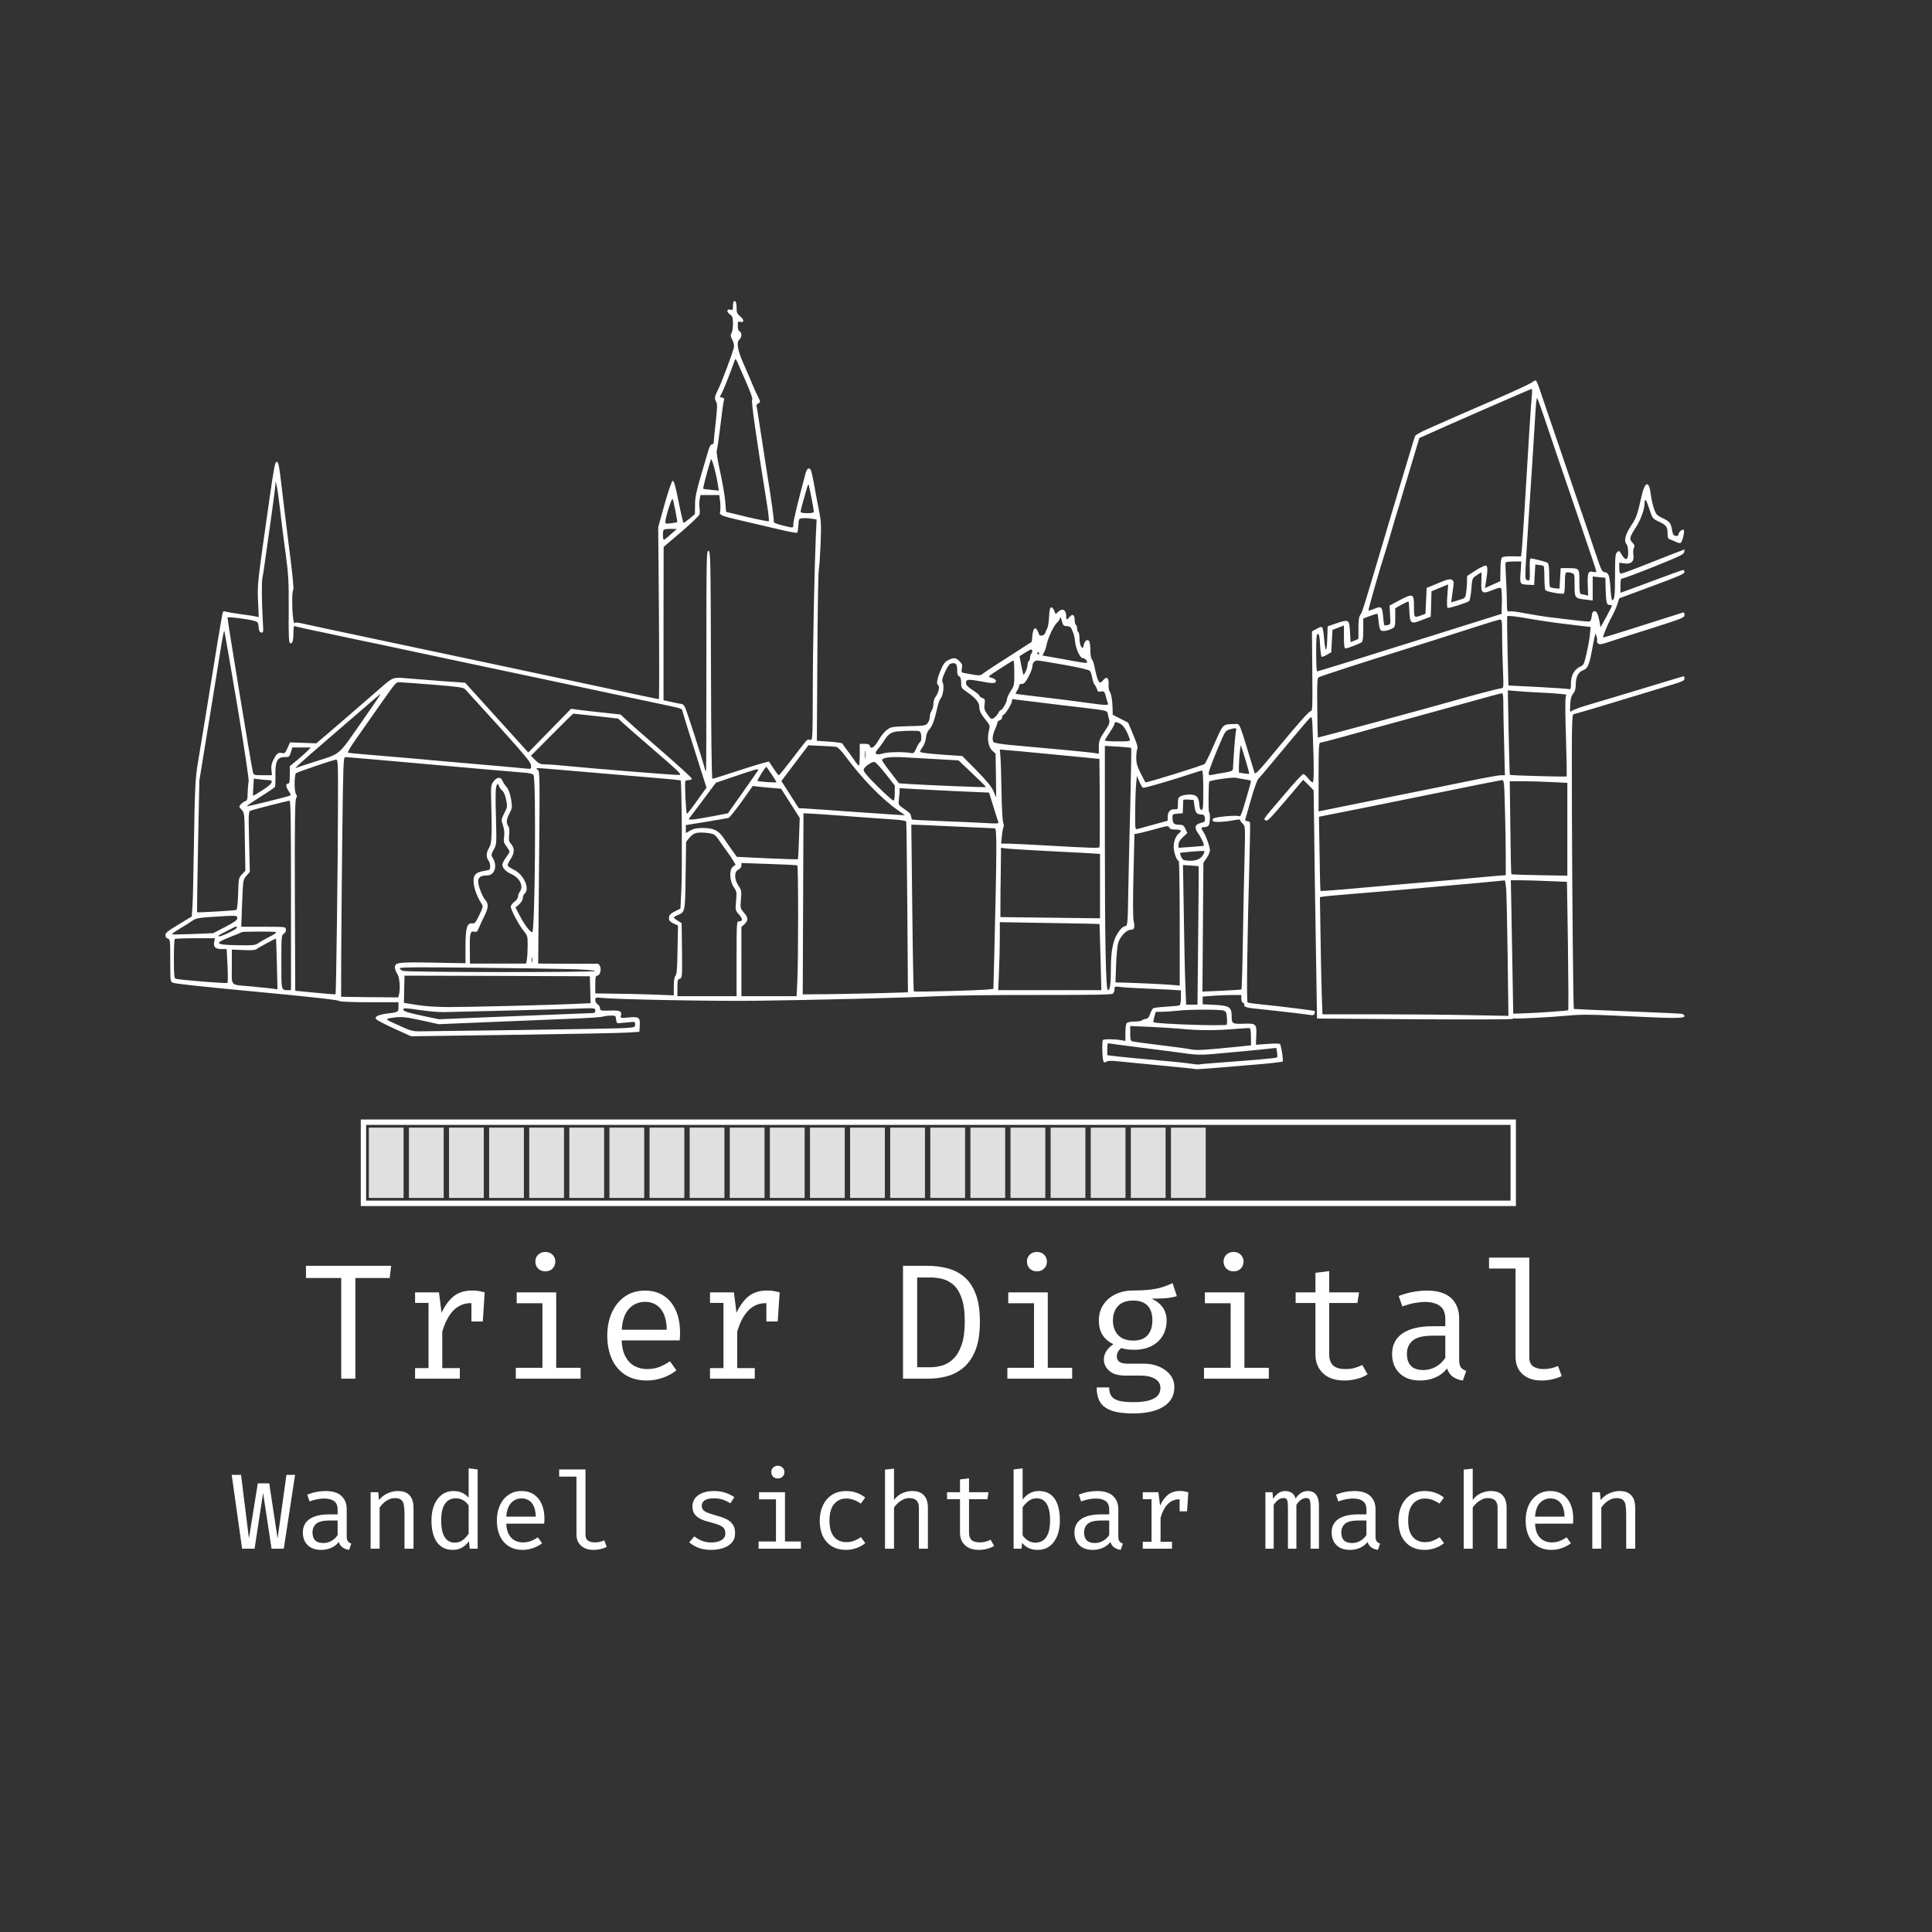 <svg xmlns="http://www.w3.org/2000/svg" xmlns:xlink="http://www.w3.org/1999/xlink" width="500" zoomAndPan="magnify" viewBox="0 0 375 375" height="500" preserveAspectRatio="xMidYMid meet" version="1.0"><rect x="0" y="0" width="375" height="375" fill="#333333" stroke="none"/><defs><g/></defs><path fill="#ffffff" d="M 142.406 58.523 C 142.336 58.594 142.266 59.039 142.266 59.461 C 142.266 60.141 142.195 60.234 141.82 60.117 C 141.07 59.883 140.953 60.492 141.633 60.984 C 142.195 61.383 142.266 61.594 142.266 62.836 C 142.266 63.609 142.148 64.43 141.984 64.664 C 141.75 65.039 141.797 65.273 142.125 65.93 C 142.406 66.422 142.523 66.984 142.453 67.406 C 142.266 68.367 140.086 74.227 139.359 75.656 C 138.68 76.992 138.633 77.391 139.031 78.023 C 139.242 78.375 139.219 79.289 138.914 82.055 C 138.68 84.047 138.516 85.805 138.516 85.945 C 138.516 86.109 138.352 86.25 138.164 86.25 C 137.953 86.25 137.695 86.719 137.484 87.469 C 137.273 88.148 136.617 90.398 136.008 92.461 C 135.141 95.438 134.906 96.586 134.906 97.992 L 134.883 99.773 L 133.875 100.641 C 133.312 101.109 132.773 101.484 132.68 101.484 C 132.586 101.484 132.164 99.633 131.719 97.383 C 131.109 94.336 130.805 93.281 130.57 93.328 C 130.383 93.375 129.797 95.062 129 97.852 L 127.758 102.305 L 127.898 118.992 C 127.969 128.18 127.969 135.703 127.875 135.703 C 127.711 135.703 123.914 134.906 98.555 129.492 C 96.492 129.047 92.016 128.109 88.594 127.383 C 85.172 126.656 80.695 125.719 78.633 125.273 C 76.57 124.828 73.102 124.102 70.898 123.633 C 65.414 122.484 60.633 121.453 58.852 121.055 C 57.797 120.797 57.281 120.773 57.188 120.961 C 57.094 121.102 56.953 120.539 56.859 119.742 C 56.648 117.656 56.672 114.75 56.93 114.469 C 57.047 114.352 56.766 111.305 56.227 107.227 C 55.734 103.359 55.125 98.297 54.844 95.977 C 54.164 90.094 54.07 89.648 53.672 89.648 C 53.391 89.648 53.133 91.031 52.359 96.445 C 49.922 113.508 49.945 113.32 50.086 116.672 L 50.227 119.789 L 49.664 119.672 C 49.359 119.578 48 119.367 46.641 119.203 C 45.281 119.016 43.992 118.781 43.781 118.711 C 43.57 118.617 43.336 118.664 43.266 118.781 C 43.148 118.969 42.047 125.578 39.867 139.219 C 39.328 142.5 38.695 146.414 38.438 147.891 C 37.898 151.008 37.805 152.977 37.617 165.117 C 37.547 170.016 37.43 174.891 37.359 175.945 L 37.219 177.891 L 34.664 179.438 C 32.602 180.68 32.109 181.078 32.109 181.5 C 32.109 181.852 32.273 182.109 32.578 182.18 C 33.023 182.297 33.047 182.508 33.047 186.422 C 33.047 190.5 33.047 190.57 33.586 190.758 C 34.078 190.945 38.555 191.438 48.984 192.422 C 61.078 193.57 65.742 194.086 65.953 194.32 C 66.094 194.438 68.625 194.531 71.766 194.531 L 77.344 194.531 L 77.344 195.445 C 77.344 196.453 77.32 196.477 74.953 196.758 C 74.227 196.852 73.43 197.062 73.195 197.227 C 72.82 197.508 72.82 197.578 73.125 197.906 C 73.336 198.117 74.906 198.914 76.641 199.711 L 79.805 201.141 L 99.844 200.859 C 110.859 200.695 120.844 200.508 121.992 200.414 L 124.102 200.273 L 124.172 199.148 C 124.289 197.484 124.031 197.297 122.039 197.484 C 120.469 197.648 120.398 197.625 120.516 197.18 C 120.75 196.266 120.398 196.078 118.383 196.148 C 116.602 196.195 116.484 196.172 116.484 195.727 C 116.484 195.445 116.273 195.117 116.016 194.953 C 115.758 194.789 115.547 194.414 115.547 194.109 C 115.547 193.594 115.617 193.57 116.789 193.688 C 119.695 193.992 138.188 194.344 146.484 194.25 C 157.969 194.109 175.031 193.688 181.992 193.359 C 184.969 193.219 193.758 193.102 201.539 193.125 C 211.898 193.125 215.766 193.078 216 192.867 C 216.188 192.727 216.328 192.328 216.328 192.023 C 216.328 191.461 216.375 191.438 217.336 191.555 C 217.875 191.648 219.797 191.766 221.602 191.836 C 223.406 191.906 225.867 192.023 227.062 192.094 L 229.219 192.234 L 229.219 193.594 C 229.219 194.367 229.102 195.047 228.961 195.117 C 228.844 195.211 227.672 195.328 226.406 195.398 C 225.141 195.469 223.969 195.609 223.828 195.703 C 223.688 195.797 223.43 196.289 223.242 196.781 C 223.031 197.438 222.797 197.719 222.375 197.766 C 222.094 197.812 221.742 197.953 221.625 198.07 C 221.484 198.188 220.852 198.281 220.195 198.281 C 219.539 198.281 218.883 198.398 218.719 198.562 C 218.555 198.727 218.438 199.523 218.438 200.438 L 218.438 202.055 L 217.57 201.891 C 216.422 201.68 214.289 201.656 214.078 201.867 C 213.844 202.102 213.961 205.852 214.219 206.109 C 214.359 206.25 214.57 206.227 214.758 206.062 C 214.992 205.875 215.648 205.852 217.172 206.016 C 218.32 206.133 222.117 206.508 225.586 206.836 C 229.078 207.164 232.031 207.469 232.148 207.516 C 232.289 207.562 233.977 207.445 235.898 207.281 C 237.844 207.117 241.523 206.812 244.102 206.602 C 246.68 206.391 248.859 206.133 248.953 206.039 C 249.117 205.898 248.836 203.906 248.531 202.781 C 248.461 202.523 247.945 202.5 246.117 202.617 L 243.773 202.781 L 243.844 201 C 243.938 198.727 243.82 198.609 241.336 198.703 C 239.203 198.773 239.062 198.703 239.062 197.203 C 239.062 195.492 238.594 195.188 235.828 195.047 L 233.438 194.93 L 233.438 193.43 L 235.594 193.266 C 236.766 193.195 238.453 193.125 239.344 193.125 L 240.938 193.125 L 240.938 193.828 C 240.938 194.25 241.078 194.602 241.289 194.672 C 241.477 194.766 241.594 194.906 241.523 195 C 241.289 195.375 242.039 195.633 243.633 195.773 C 245.672 195.961 253.219 196.828 254.25 196.992 C 254.812 197.109 255.047 197.039 255.141 196.758 C 255.234 196.547 255.234 196.312 255.164 196.242 C 255.023 196.125 248.18 195.281 243.938 194.859 C 243.094 194.766 242.273 194.648 242.156 194.555 C 241.922 194.414 242.086 182.461 242.531 166.406 C 242.625 162.867 242.672 159.82 242.625 159.656 C 242.578 159.516 242.32 159.375 242.062 159.375 C 241.734 159.375 241.641 159.258 241.734 158.953 C 241.805 158.742 242.297 156.961 242.859 155.039 C 243.398 153.094 244.031 151.359 244.242 151.172 C 244.453 150.984 246.68 148.336 249.188 145.312 C 251.695 142.289 253.969 139.617 254.227 139.383 C 254.695 138.984 254.695 139.008 254.836 143.227 C 255.07 149.18 255.047 151.875 254.766 151.875 C 254.648 151.875 254.25 151.5 253.898 151.055 C 253.547 150.609 253.102 150.234 252.961 150.234 C 252.797 150.234 251.156 151.992 249.328 154.172 C 244.945 159.305 245.25 158.883 245.602 159.211 C 245.93 159.539 246.422 159.047 250.406 154.359 L 252.938 151.359 L 253.969 152.367 L 254.977 153.398 L 255.211 171.094 C 255.375 180.82 255.516 190.781 255.562 193.242 L 255.633 197.695 L 274.594 197.836 C 285.023 197.906 293.602 197.883 293.625 197.766 C 293.672 197.672 293.789 197.625 293.859 197.672 C 294.07 197.812 301.125 197.438 304.57 197.109 C 306.82 196.898 308.953 196.898 315.047 197.203 C 324.961 197.695 326.953 197.695 326.953 197.227 C 326.953 197.039 326.719 196.828 326.438 196.781 C 326.133 196.734 321.305 196.5 315.703 196.289 C 310.102 196.055 305.484 195.867 305.484 195.844 C 305.367 195.727 305.156 173.508 305.109 157.758 C 305.062 139.734 305.086 138.68 305.484 138.609 C 305.836 138.562 311.672 136.828 319.57 134.414 C 321 133.969 323.227 133.289 324.562 132.891 C 326.531 132.305 326.953 132.094 326.953 131.719 C 326.953 131.461 326.906 131.25 326.859 131.25 C 326.789 131.25 325.5 131.625 323.977 132.094 C 318.422 133.781 311.062 136.008 308.32 136.805 C 306.773 137.25 305.32 137.789 305.109 137.977 C 304.734 138.305 304.711 138.234 304.781 136.805 C 304.828 135.68 304.969 135.117 305.344 134.648 C 305.719 134.18 305.859 133.664 305.859 132.844 C 305.859 131.391 306.352 130.43 307.266 130.102 C 308.156 129.797 308.484 129.07 309 126.211 C 309.211 125.039 309.445 123.844 309.539 123.516 L 309.656 122.93 L 309.867 123.492 C 310.008 123.82 310.055 124.195 309.984 124.359 C 309.914 124.523 310.031 124.781 310.195 124.922 C 310.477 125.156 310.969 125.062 312.586 124.5 C 313.734 124.125 317.414 122.93 320.812 121.875 C 326.602 120.023 326.953 119.883 326.953 119.367 C 326.953 118.922 326.859 118.828 326.555 118.922 C 319.711 121.125 311.32 123.75 311.203 123.75 C 310.992 123.75 312.023 121.148 312.844 119.719 C 313.219 119.039 313.711 117.938 313.922 117.305 L 314.297 116.133 L 320.625 113.789 C 325.664 111.938 326.953 111.375 326.953 111.047 C 326.953 110.812 326.836 110.625 326.719 110.625 C 326.578 110.625 324.352 111.422 321.727 112.406 C 319.125 113.391 316.43 114.375 315.773 114.609 L 314.531 115.055 L 314.531 113.648 C 314.531 112.5 314.602 112.266 314.953 112.266 C 315.164 112.266 317.93 111.234 321.094 109.969 C 325.992 108 326.836 107.602 326.906 107.156 L 326.977 106.641 L 325.5 107.203 C 324.68 107.508 322.008 108.562 319.523 109.547 C 317.062 110.531 314.883 111.328 314.672 111.328 C 314.391 111.328 314.297 111.094 314.297 110.273 L 314.297 109.219 L 315.305 109.359 C 316.617 109.547 317.25 108.938 317.039 107.672 C 316.945 107.203 317.016 106.594 317.133 106.359 C 317.344 105.984 317.273 105.773 316.898 105.375 C 316.195 104.625 316.266 104.297 317.484 102.422 C 318.492 100.852 319.219 98.836 319.219 97.617 C 319.219 96.562 319.57 97.008 320.156 98.859 C 320.742 100.641 320.766 100.664 321.984 101.25 C 323.461 101.953 323.672 102.234 323.672 103.547 C 323.672 104.297 323.766 104.578 324.094 104.672 C 324.305 104.742 324.82 104.953 325.242 105.164 C 325.641 105.352 326.086 105.469 326.203 105.375 C 326.531 105.188 327.023 103.219 326.836 102.891 C 326.625 102.562 325.781 103.266 325.781 103.758 C 325.781 103.969 325.594 104.062 325.266 104.016 C 324.844 103.969 324.703 103.734 324.562 102.961 C 324.328 101.508 324.094 101.227 322.711 100.57 C 321.562 100.008 321.422 99.844 321.023 98.695 C 320.789 97.992 320.508 96.75 320.414 95.93 C 320.086 93.211 319.289 93.375 318.633 96.281 C 317.789 100.008 317.625 100.5 316.547 102.117 C 315.445 103.781 315.164 105.07 315.727 105.633 C 315.867 105.773 316.008 106.453 316.031 107.156 C 316.055 108.727 315.539 108.961 314.789 107.672 C 314.297 106.852 314.25 106.828 313.875 107.203 C 313.523 107.531 313.477 108.164 313.477 111.75 C 313.477 115.617 313.383 116.484 312.914 116.484 C 312.82 116.484 312.656 115.43 312.586 114.117 C 312.422 111.656 312.258 111.164 311.414 111.047 C 311.039 111 310.805 110.625 310.406 109.453 C 310.102 108.609 309.094 105.609 308.133 102.773 C 307.148 99.938 304.758 92.93 302.812 87.188 C 300.844 81.445 299.016 76.102 298.758 75.281 C 298.477 74.484 298.172 73.828 298.078 73.828 C 297.961 73.828 297.586 74.039 297.234 74.297 C 296.883 74.531 294.023 75.867 290.859 77.25 C 284.461 80.016 280.336 81.82 277.078 83.273 C 275.859 83.812 274.805 84.398 274.688 84.609 C 274.594 84.797 273.961 86.812 273.305 89.062 C 272.625 91.312 271.734 94.312 271.289 95.742 C 270.867 97.148 269.367 102.117 268.008 106.758 C 264.656 118.031 264.422 118.805 264.023 119.367 C 263.766 119.719 263.672 120.492 263.672 121.945 L 263.672 124.008 L 262.922 124.336 L 262.148 124.641 L 262.031 122.625 C 261.891 120.211 261.844 120.164 259.336 121.008 L 257.695 121.57 L 257.625 123.82 C 257.602 125.086 257.484 126.094 257.367 126.094 C 257.273 126.094 257.109 125.18 257.016 124.055 C 256.945 122.93 256.758 121.898 256.641 121.781 C 256.477 121.617 256.102 121.734 255.539 122.062 L 254.648 122.555 L 254.719 130.312 C 254.766 137.602 254.766 138.047 254.367 138.047 C 254.109 138.047 252 140.391 248.789 144.281 C 244.242 149.789 243.633 150.445 243.492 149.953 C 240.422 139.828 240.703 140.508 239.766 140.531 C 237.234 140.602 237.492 140.367 235.711 144.375 C 234.844 146.367 234 148.125 233.836 148.266 C 233.531 148.57 222.469 151.992 222.328 151.852 C 222.281 151.805 221.859 150.984 221.391 150.07 C 220.734 148.734 220.547 148.102 220.547 147.07 C 220.547 146.344 220.641 145.57 220.758 145.359 C 220.898 145.078 220.664 144.281 219.961 142.617 L 218.977 140.273 L 215.977 138.727 L 215.953 137.391 C 215.906 135.867 215.672 134.531 215.344 134.133 C 215.227 133.992 215.156 133.43 215.18 132.914 C 215.273 131.555 214.805 131.18 214.125 132.023 C 213.352 132.984 213.094 132.539 212.367 129.07 C 212.25 128.578 212.039 128.039 211.898 127.898 C 211.758 127.758 211.641 127.008 211.641 126.211 C 211.641 125.438 211.547 124.664 211.43 124.477 C 211.102 123.961 210.539 124.336 210.352 125.18 C 210.188 125.906 210.164 125.93 209.859 125.508 C 209.672 125.273 209.531 124.57 209.531 123.961 C 209.531 123.352 209.438 122.766 209.297 122.695 C 209.18 122.625 209.062 122.297 209.062 121.992 C 209.062 121.688 208.969 121.359 208.828 121.289 C 208.711 121.219 208.594 120.797 208.594 120.352 C 208.594 119.344 208.172 119.062 207.633 119.719 C 207.117 120.375 206.953 120.375 206.953 119.672 C 206.953 118.336 206.203 117.938 205.336 118.805 C 204.891 119.25 204.867 119.25 204.633 118.57 C 204.516 118.195 204.258 117.891 204.07 117.891 C 203.812 117.891 203.695 118.336 203.625 119.695 C 203.578 120.703 203.414 121.734 203.25 121.992 C 203.109 122.25 202.945 122.625 202.898 122.836 C 202.711 123.398 201.797 123.586 201.656 123.094 C 201.164 121.523 200.555 121.617 200.391 123.281 L 200.273 124.57 L 195.539 127.617 C 192.914 129.281 190.688 130.781 190.547 130.922 C 190.359 131.109 189.914 131.109 189.188 130.992 C 188.578 130.875 187.734 130.734 187.312 130.664 C 186.586 130.523 186.562 130.477 186.703 129.727 C 186.82 129.07 186.75 128.836 186.234 128.344 C 185.531 127.617 185.086 127.594 184.008 128.156 C 183.398 128.461 183.07 128.906 182.555 130.148 C 181.852 131.836 181.711 132.75 182.109 133.008 C 182.461 133.219 182.156 134.508 181.641 135.188 C 181.359 135.516 181.172 136.125 181.172 136.617 C 181.172 137.109 181.008 137.695 180.82 137.953 C 180.633 138.188 180.469 138.727 180.469 139.125 C 180.469 139.547 180.281 140.109 180.047 140.367 C 179.672 140.859 179.391 140.883 176.297 140.953 C 173.086 141.047 172.922 141.07 172.148 141.68 C 171.68 142.008 171 142.852 170.625 143.508 C 169.781 145.008 169.078 145.523 168.867 144.844 C 168.75 144.469 168.516 144.375 167.789 144.375 L 166.875 144.375 L 166.875 146.484 C 166.875 147.633 166.805 148.594 166.711 148.594 C 166.594 148.594 166.148 148.055 165.703 147.375 C 165.258 146.719 164.602 145.828 164.25 145.383 C 163.898 144.938 163.594 144.469 163.547 144.352 C 163.5 144.211 162.352 144.047 161.016 143.953 L 158.555 143.789 L 158.648 127.734 C 158.695 118.898 158.812 111.188 158.93 110.578 C 159.047 109.969 159.188 107.648 159.281 105.422 C 159.422 101.859 159.375 101.086 158.953 99.023 C 158.695 97.734 158.25 95.391 157.969 93.797 C 157.523 91.406 157.383 90.938 157.031 90.938 C 156.75 90.938 156.539 91.219 156.375 91.805 C 154.805 97.688 153.984 101.109 153.984 101.695 C 153.984 102.539 154.102 102.539 151.875 101.977 C 150.727 101.695 150.141 101.438 150.188 101.25 C 150.258 100.898 149.789 97.453 148.945 92.227 C 148.641 90.281 148.055 86.555 147.656 83.906 C 147.258 81.258 146.906 78.961 146.836 78.82 C 146.789 78.656 146.953 78.422 147.188 78.281 C 147.656 78.047 147.633 78 147.07 76.875 C 146.742 76.242 146.273 75.211 146.039 74.602 C 145.781 73.969 145.055 72.258 144.398 70.781 C 143.133 67.945 142.875 66.422 143.555 65.859 C 143.742 65.695 143.906 65.32 143.906 64.992 C 143.906 64.688 143.742 64.383 143.555 64.312 C 143.32 64.219 143.203 63.844 143.203 63.234 C 143.203 62.438 143.25 62.32 143.648 62.461 C 144.445 62.719 144.492 62.062 143.695 61.43 C 143.062 60.914 142.969 60.68 142.969 59.719 C 142.969 58.688 142.734 58.195 142.406 58.523 Z M 144.82 74.156 C 145.734 76.266 146.156 77.484 145.992 77.578 C 145.758 77.719 146.766 84.82 148.875 97.922 C 149.156 99.633 149.297 101.086 149.227 101.156 C 149.156 101.25 147.258 100.875 145.008 100.336 L 140.93 99.352 L 140.766 97.312 C 140.672 96.188 140.227 93.609 139.781 91.57 C 139.289 89.414 139.031 87.703 139.125 87.469 C 139.219 87.258 139.523 85.055 139.828 82.617 C 140.109 80.156 140.414 77.977 140.508 77.742 C 140.648 77.414 140.555 77.273 140.203 77.18 L 139.711 77.062 L 140.203 76.102 C 140.578 75.328 141.703 72.492 142.641 69.844 C 142.734 69.586 142.852 69.703 143.086 70.195 C 143.25 70.57 144.023 72.375 144.82 74.156 Z M 297.328 76.734 C 297.258 77.438 297.023 80.578 296.836 83.719 C 296.016 97.547 295.547 104.906 295.406 106.406 L 295.242 108 L 293.531 107.977 C 292.477 107.953 291.703 108.047 291.539 108.211 C 291.352 108.398 291.234 109.336 291.234 110.648 L 291.211 112.805 L 289.711 113.484 L 288.234 114.141 L 288.352 113.391 C 288.773 110.953 288.797 109.922 288.445 109.781 C 288.258 109.711 287.367 110.109 286.43 110.719 L 284.766 111.797 L 284.742 112.898 C 284.742 113.531 284.648 114.492 284.578 115.055 C 284.414 116.086 284.414 116.109 283.031 116.508 L 281.672 116.93 L 281.812 115.875 C 281.883 115.312 282.023 114.375 282.094 113.812 C 282.211 112.922 282.164 112.734 281.766 112.523 C 281.391 112.336 280.875 112.453 279.117 113.203 L 276.914 114.117 L 276.68 119.133 L 275.859 119.438 C 274.453 119.953 274.453 119.953 274.453 117.773 C 274.453 115.195 274.312 115.125 271.688 116.484 L 269.719 117.539 L 269.812 119.367 C 269.93 121.125 269.906 121.195 269.367 121.312 C 269.062 121.406 268.758 121.406 268.711 121.359 C 268.641 121.312 268.523 120.492 268.453 119.578 C 268.266 117.68 268.125 117.586 266.555 118.242 C 266.086 118.43 265.664 118.547 265.617 118.5 C 265.523 118.406 268.031 109.688 268.594 108.047 C 268.711 107.719 269.297 105.773 269.906 103.711 C 270.492 101.648 271.172 99.375 271.406 98.672 C 271.617 97.969 272.625 94.617 273.633 91.219 L 275.484 85.031 L 276.422 84.609 C 278.93 83.438 297.094 75.492 297.281 75.492 C 297.398 75.469 297.422 76.031 297.328 76.734 Z M 299.719 80.977 C 300.938 84.609 302.133 88.148 307.008 102.398 C 308.578 106.969 309.844 110.789 309.844 110.93 C 309.844 111.047 309.609 111.094 309.305 111.023 C 308.273 110.742 308.109 111.117 308.18 113.461 L 308.25 115.617 L 307.688 115.477 C 307.406 115.383 307.008 115.312 306.867 115.312 C 306.633 115.312 306.562 114.68 306.562 112.969 C 306.562 110.25 306.586 110.297 304.336 110.273 L 302.93 110.273 L 302.695 114.258 L 301.875 114.188 C 301.43 114.141 300.984 114.047 300.891 113.977 C 300.773 113.93 300.703 112.898 300.703 111.703 C 300.703 110.227 300.609 109.43 300.422 109.266 C 300.141 109.055 297.633 108.398 297.07 108.398 C 296.953 108.398 296.883 109.289 296.93 110.555 C 297 112.711 296.906 112.922 296.273 112.523 C 296.016 112.359 296.016 111.656 296.227 108.258 C 296.367 106.008 296.602 102.492 296.719 100.43 C 296.859 98.367 297.164 93.562 297.422 89.766 C 297.656 85.969 297.938 81.562 298.031 79.969 C 298.125 78.375 298.266 77.156 298.359 77.273 C 298.453 77.367 299.062 79.031 299.719 80.977 Z M 139.359 94.195 L 139.523 95.227 L 138.07 95.086 C 137.25 95.016 136.547 94.922 136.5 94.852 C 136.406 94.758 137.273 91.453 137.977 89.18 C 138.141 88.711 139.008 91.875 139.359 94.195 Z M 54.375 99.023 C 54.633 101.344 55.125 105.234 55.477 107.695 C 55.992 111.633 56.062 112.875 56.039 118.406 C 55.992 122.93 56.062 124.688 56.273 124.805 C 56.719 125.086 56.953 124.43 56.953 122.859 C 56.953 122.039 57.047 121.43 57.141 121.5 C 57.258 121.57 58.336 121.828 59.555 122.086 C 60.773 122.344 63.562 122.93 65.742 123.398 C 67.945 123.867 71.438 124.617 73.547 125.039 C 78.797 126.164 84.234 127.312 88.945 128.32 C 96.984 130.031 100.758 130.828 105 131.719 C 107.391 132.211 112.617 133.336 116.602 134.18 C 120.609 135.023 125.602 136.102 127.734 136.547 C 132.586 137.578 132.352 137.484 132.492 138.117 C 132.586 138.562 133.969 142.969 136.43 150.68 L 137.133 152.883 L 136.594 153.609 C 136.289 154.031 135.469 155.18 134.766 156.164 C 134.062 157.148 133.406 157.945 133.336 157.945 C 133.148 157.969 132.844 151.898 133.031 151.617 C 133.102 151.5 133.406 151.406 133.734 151.406 C 134.133 151.406 134.297 151.289 134.25 151.078 C 134.203 150.914 131.602 148.523 128.438 145.781 C 125.273 143.039 122.18 140.32 121.57 139.734 L 120.445 138.68 L 117.586 138.375 C 116.016 138.211 113.859 137.977 112.781 137.836 L 110.836 137.578 L 102.539 146.062 L 101.508 144.914 C 100.945 144.305 98.18 141.258 95.391 138.164 L 90.281 132.516 L 86.227 132.234 C 83.977 132.07 80.906 131.812 79.406 131.695 C 76.172 131.414 76.336 131.367 73.711 133.664 C 70.57 136.406 65.648 140.648 63.469 142.523 L 61.383 144.281 L 58.852 144.188 L 56.297 144.094 L 55.805 145.195 C 55.406 146.109 55.242 146.273 54.82 146.18 C 54.047 145.969 53.695 146.227 53.109 147.398 C 52.711 148.172 52.594 148.758 52.688 149.461 L 52.781 150.469 L 51 150.469 C 49.359 150.469 49.219 150.422 49.102 149.93 C 48.75 148.5 44.062 119.906 44.156 119.836 C 44.297 119.672 48.445 120.211 49.383 120.516 C 50.039 120.703 50.133 120.844 50.203 121.711 C 50.25 122.461 50.391 122.719 50.719 122.766 C 51.141 122.859 51.141 122.719 51 120.305 C 50.789 117 50.766 112.781 50.953 112.031 C 51.047 111.703 51.305 109.922 51.562 108.047 C 51.82 106.172 52.336 102.445 52.734 99.727 C 53.109 97.031 53.438 94.5 53.461 94.102 L 53.484 93.398 L 53.672 94.102 C 53.789 94.477 54.094 96.703 54.375 99.023 Z M 157.5 96.586 C 157.758 97.922 157.969 99.164 157.969 99.305 C 157.969 99.516 157.547 99.609 156.68 99.609 C 155.859 99.609 155.391 99.516 155.391 99.352 C 155.391 99.188 155.602 98.32 155.859 97.406 C 156.117 96.492 156.445 95.344 156.586 94.852 C 156.727 94.336 156.867 93.984 156.938 94.055 C 156.984 94.102 157.242 95.25 157.5 96.586 Z M 139.781 97.383 C 139.852 98.109 139.852 98.953 139.781 99.258 C 139.594 100.008 139.805 100.102 144.375 101.156 C 146.367 101.625 149.484 102.352 151.289 102.773 C 153.094 103.219 154.641 103.477 154.734 103.406 C 154.828 103.312 154.922 102.656 154.969 101.953 C 155.039 100.711 155.062 100.664 155.719 100.594 C 156.117 100.547 156.891 100.57 157.453 100.664 L 158.508 100.828 L 158.344 104.25 C 158.062 111.047 157.758 125.906 157.758 134.742 C 157.734 143.438 157.711 143.719 157.289 143.602 C 157.055 143.555 156.75 143.555 156.633 143.648 C 156.516 143.719 155.273 145.289 153.891 147.117 C 152.484 148.969 151.266 150.469 151.172 150.469 C 151.078 150.469 150.633 149.93 150.211 149.25 C 149.766 148.594 149.344 147.961 149.273 147.844 C 149.203 147.75 146.766 148.453 143.836 149.414 C 140.906 150.375 138.398 151.172 138.281 151.172 C 138.141 151.172 138.023 143.203 138 129.094 C 137.93 108.188 137.906 106.992 137.508 106.922 C 137.133 106.852 137.109 107.906 137.109 128.227 C 137.109 139.969 137.086 149.648 137.039 149.695 C 136.969 149.742 136.852 149.484 136.781 149.133 C 136.43 147.703 133.289 137.883 132.961 137.273 C 132.797 136.922 132.492 136.641 132.328 136.641 C 132.164 136.641 131.297 136.477 130.406 136.266 L 128.789 135.914 L 128.789 121.031 L 128.812 106.148 L 132.234 103.242 C 134.109 101.625 135.703 100.102 135.773 99.844 C 135.844 99.562 135.844 98.977 135.773 98.555 C 135.703 98.109 135.727 97.383 135.797 96.938 L 135.961 96.094 L 139.617 96.094 Z M 131.109 99.211 C 131.344 100.359 131.484 101.32 131.438 101.367 C 131.391 101.391 130.875 101.484 130.266 101.555 C 129.305 101.695 129.141 101.648 129.141 101.32 C 129.141 100.5 130.383 96.539 130.547 96.844 C 130.641 97.008 130.898 98.086 131.109 99.211 Z M 130.195 103.711 C 129.562 104.297 128.953 104.766 128.859 104.766 C 128.625 104.766 128.602 103.031 128.836 102.82 C 128.906 102.727 129.516 102.656 130.172 102.656 L 131.367 102.68 Z M 295.148 111.094 C 294.984 113.461 294.984 113.414 296.742 113.508 L 297.773 113.555 L 298.008 109.57 L 298.711 109.664 C 299.109 109.688 299.484 109.781 299.602 109.852 C 299.695 109.898 299.766 110.93 299.766 112.102 C 299.766 113.297 299.859 114.375 299.953 114.539 C 300.141 114.844 303.188 115.406 303.539 115.195 C 303.656 115.102 303.75 114.164 303.75 113.062 C 303.75 110.953 303.797 110.883 305.109 111.234 C 305.602 111.375 305.625 111.492 305.625 113.578 C 305.625 116.109 305.648 116.133 307.828 116.391 L 309.141 116.555 L 309.141 111.891 L 310.383 112.031 L 311.602 112.148 L 311.648 114.258 C 311.742 116.977 311.836 117.422 312.422 117.422 C 312.68 117.422 312.891 117.492 312.891 117.562 C 312.891 117.633 312.398 118.617 311.789 119.719 L 310.664 121.758 L 310.477 120.703 C 310.172 119.109 309.891 118.547 309.422 118.641 C 309.141 118.688 309 118.992 308.953 119.602 C 308.906 120.094 308.742 120.539 308.578 120.609 C 308.414 120.68 306.961 120.562 305.367 120.352 C 303.773 120.164 301.57 119.883 300.469 119.766 C 299.367 119.625 297.375 119.297 296.039 119.039 C 294.703 118.781 293.367 118.594 293.062 118.664 C 292.5 118.758 292.5 118.758 292.477 116.391 C 292.453 115.102 292.383 112.992 292.289 111.727 C 292.219 110.484 292.195 109.336 292.219 109.219 C 292.266 109.078 292.969 108.984 293.789 108.984 L 295.289 108.984 Z M 287.531 112.875 C 287.438 115.195 287.648 115.359 289.688 114.539 C 290.812 114.07 291.234 114 291.375 114.211 C 291.469 114.375 291.539 115.547 291.516 116.836 L 291.445 119.156 L 290.156 119.555 C 289.453 119.766 286.969 120.562 284.648 121.289 C 282.328 122.016 279.633 122.859 278.672 123.164 C 277.711 123.469 275.016 124.312 272.695 125.039 C 265.289 127.383 255.844 130.312 255.656 130.312 C 255.539 130.312 255.469 128.672 255.469 126.68 C 255.469 123.773 255.539 123.047 255.797 123.047 C 256.031 123.047 256.148 123.586 256.219 125.156 C 256.289 126.328 256.43 127.359 256.5 127.453 C 256.594 127.547 257.062 127.383 257.531 127.102 L 258.398 126.609 L 258.633 122.25 L 259.758 121.828 L 260.859 121.406 L 260.859 123.633 C 260.859 125.25 260.93 125.859 261.164 125.859 C 261.562 125.859 263.953 124.922 264.328 124.641 C 264.516 124.477 264.609 123.68 264.609 122.227 L 264.609 120.07 L 265.922 119.555 C 266.672 119.273 267.305 119.086 267.352 119.156 C 267.398 119.203 267.516 119.859 267.586 120.609 C 267.656 121.383 267.82 122.133 267.961 122.297 C 268.219 122.625 269.25 122.484 270.234 121.992 C 270.773 121.711 270.82 121.57 270.82 119.859 L 270.82 118.055 L 272.062 117.352 C 272.766 116.977 273.352 116.719 273.398 116.766 C 273.445 116.812 273.516 117.68 273.562 118.688 C 273.68 121.102 273.844 121.195 276.047 120.328 L 277.711 119.695 L 277.852 114.773 L 279.469 114.094 L 281.086 113.438 L 280.922 115.641 C 280.828 116.93 280.852 117.914 280.969 117.984 C 281.203 118.125 284.695 117.023 285.141 116.672 C 285.305 116.555 285.492 115.523 285.586 114.352 C 285.75 112.266 285.75 112.242 286.594 111.68 C 287.062 111.352 287.484 111.094 287.531 111.094 C 287.578 111.094 287.578 111.891 287.531 112.875 Z M 303.164 121.031 C 304.969 121.242 306.961 121.5 307.594 121.57 L 308.742 121.688 L 308.602 123.141 C 308.531 123.961 308.227 125.625 307.945 126.844 C 307.477 128.93 307.383 129.117 306.703 129.398 C 305.578 129.914 304.922 131.086 304.922 132.586 C 304.922 133.688 304.875 133.852 304.523 133.758 C 304.289 133.688 301.547 133.5 298.453 133.336 L 292.781 133.055 L 292.617 126.422 C 292.523 122.789 292.5 119.719 292.57 119.602 C 292.664 119.461 294.258 119.648 296.297 120 C 298.266 120.352 301.359 120.82 303.164 121.031 Z M 207.047 121.523 C 207.422 121.547 207.82 121.688 207.891 121.875 C 208.383 122.859 208.57 123.492 208.664 124.453 C 208.805 125.93 209.625 127.734 210.164 127.734 C 210.398 127.734 210.727 127.945 210.891 128.203 C 211.242 128.789 211.078 128.789 208.43 128.32 C 207.352 128.133 205.617 127.805 204.562 127.617 C 203.484 127.43 202.547 127.266 202.43 127.266 C 202.336 127.266 202.406 127.031 202.594 126.727 C 202.781 126.445 202.992 125.836 203.086 125.391 C 203.344 123.984 204.398 121.641 205.102 120.938 C 205.477 120.562 205.781 120.07 205.805 119.836 C 205.805 119.602 205.945 119.883 206.086 120.469 C 206.344 121.406 206.438 121.523 207.047 121.523 Z M 291.562 123.352 C 291.562 125.086 291.633 128.086 291.727 130.031 C 291.867 133.453 291.844 133.594 291.422 133.594 C 291 133.594 285.586 135.023 281.602 136.172 C 277.805 137.273 255.867 143.203 255.797 143.156 C 255.773 143.109 255.703 140.531 255.68 137.391 C 255.633 132.633 255.656 131.648 255.961 131.461 C 256.289 131.25 264.797 128.484 271.992 126.258 C 276.586 124.828 281.953 123.117 286.172 121.758 C 288.68 120.938 290.93 120.258 291.164 120.258 C 291.516 120.234 291.562 120.539 291.562 123.352 Z M 46.031 136.805 C 47.531 145.898 48.352 151.312 48.258 151.758 C 48.164 152.133 48.094 153.117 48.07 153.914 C 48.047 155.109 47.977 155.391 47.602 155.508 C 47.367 155.578 46.992 155.836 46.758 156.094 C 46.336 156.562 46.359 156.586 46.898 157.172 C 47.438 157.758 47.461 157.828 47.531 163.383 L 47.625 169.008 L 46.969 169.711 C 46.312 170.391 46.312 170.484 46.219 173.461 C 46.148 175.547 46.031 176.555 45.844 176.625 C 45.539 176.742 38.367 177.164 38.25 177.07 C 38.227 177.047 38.297 171.281 38.438 164.273 L 38.695 151.523 L 39.609 145.898 C 40.5 140.531 42.211 129.867 43.031 124.734 C 43.266 123.422 43.477 122.391 43.523 122.438 C 43.594 122.484 44.695 128.953 46.031 136.805 Z M 200.18 126.867 C 200.039 127.008 199.922 127.359 199.922 127.641 C 199.922 127.945 199.828 128.25 199.688 128.32 C 199.57 128.391 199.453 128.719 199.453 129.047 C 199.453 129.68 198.727 131.273 198.609 130.898 C 198.492 130.5 197.859 127.383 197.906 127.359 C 197.906 127.336 198.469 127.008 199.102 126.609 C 200.062 126 200.297 125.953 200.344 126.234 C 200.391 126.445 200.32 126.727 200.18 126.867 Z M 201.68 126.797 C 201.75 126.914 201.703 127.031 201.586 127.031 C 201.445 127.031 201.328 126.914 201.328 126.797 C 201.328 126.656 201.375 126.562 201.422 126.562 C 201.492 126.562 201.609 126.656 201.68 126.797 Z M 196.875 130.641 C 196.875 132.984 196.852 133.148 196.172 134.133 C 195.797 134.719 195.469 135.398 195.469 135.656 C 195.469 136.219 194.578 137.812 194.273 137.812 C 194.156 137.812 193.945 138.047 193.805 138.328 C 193.664 138.633 193.312 139.055 193.008 139.289 C 192.445 139.688 192.422 139.688 191.695 138.703 C 191.062 137.836 190.992 137.555 191.109 136.688 C 191.227 135.773 191.18 135.68 190.664 135.469 C 190.336 135.352 190.078 135.141 190.078 135 C 190.078 134.859 189.492 134.391 188.789 133.945 C 187.805 133.289 187.5 132.984 187.5 132.539 C 187.5 131.812 187.875 131.789 190.828 132.328 C 192.281 132.609 192.984 132.656 193.172 132.469 C 193.523 132.117 193.219 131.766 192.375 131.531 C 191.672 131.367 191.695 131.344 194.086 129.797 C 195.422 128.93 196.594 128.203 196.711 128.203 C 196.805 128.203 196.875 129.305 196.875 130.641 Z M 206.555 129.047 C 209.648 129.586 211.383 130.008 211.57 130.242 C 211.711 130.43 211.922 131.039 211.992 131.555 C 212.086 132.094 212.297 132.703 212.461 132.891 C 212.625 133.078 212.836 133.5 212.93 133.781 C 213.047 134.227 213.211 134.32 213.656 134.227 C 214.289 134.109 214.43 134.25 214.688 135.328 C 214.781 135.727 214.945 136.242 215.039 136.477 C 215.227 136.945 214.852 136.945 210.938 136.406 C 207.656 135.961 205.5 135.68 201.445 135.211 C 199.125 134.953 197.18 134.695 197.133 134.648 C 197.109 134.602 197.227 134.32 197.438 134.016 C 197.648 133.734 197.812 133.312 197.812 133.102 C 197.812 132.867 198 132.75 198.328 132.75 C 198.75 132.773 199.031 132.469 199.617 131.367 C 200.039 130.594 200.391 129.703 200.391 129.352 C 200.391 128.648 200.789 128.203 201.398 128.203 C 201.633 128.203 203.953 128.578 206.555 129.047 Z M 185.578 128.953 C 185.719 129.117 185.812 129.656 185.789 130.148 C 185.766 130.781 185.883 131.133 186.164 131.273 C 186.445 131.438 186.562 131.812 186.562 132.539 C 186.562 133.5 186.633 133.617 187.688 134.32 C 189.328 135.445 190.078 136.336 190.078 137.156 C 190.078 137.977 190.359 138.562 191.414 139.852 C 192.188 140.812 192.188 140.859 191.93 141.891 C 191.555 143.414 191.836 144.984 192.609 145.711 L 193.242 146.297 L 193.312 150.539 L 193.359 154.805 L 192.844 153.586 C 192.445 152.672 191.555 151.594 189.539 149.531 L 186.773 146.742 L 182.672 146.461 C 179.836 146.25 178.594 146.086 178.594 145.898 C 178.594 145.734 178.828 145.336 179.086 144.984 C 179.367 144.609 179.648 143.859 179.719 143.25 C 179.789 142.5 180.023 141.938 180.422 141.516 C 180.984 140.906 181.406 139.734 181.969 137.203 C 182.109 136.547 182.367 135.844 182.555 135.609 C 183.047 135.023 183.305 133.219 183 132.539 C 182.789 132.047 182.859 131.719 183.422 130.453 C 183.797 129.609 184.266 128.883 184.453 128.836 C 185.109 128.648 185.32 128.672 185.578 128.953 Z M 84.023 132.891 C 88.898 133.289 89.93 133.43 90.258 133.758 C 90.492 133.992 93.445 137.273 96.867 141.023 C 101.953 146.672 103.055 148.008 103.078 148.57 C 103.102 149.273 103.078 149.273 102.117 149.18 C 101.578 149.109 98.086 148.805 94.336 148.477 C 90.609 148.148 86.484 147.797 85.195 147.68 C 83.906 147.539 79.477 147.164 75.352 146.812 C 71.227 146.484 67.711 146.156 67.57 146.109 C 67.383 146.062 68.062 144.891 69.305 143.156 C 70.406 141.562 72.328 138.844 73.547 137.109 C 76.922 132.328 76.828 132.422 77.531 132.422 C 77.883 132.422 80.789 132.633 84.023 132.891 Z M 298.711 134.414 C 300.258 134.484 302.086 134.602 302.766 134.672 L 304.008 134.812 L 303.867 135.539 C 303.797 135.961 303.82 139.5 303.961 143.438 C 304.078 147.375 304.125 150.633 304.102 150.703 C 304.031 150.82 293.156 150.516 293.062 150.398 C 293.016 150.375 292.922 146.672 292.828 142.172 L 292.664 133.992 L 294.281 134.133 C 295.172 134.227 297.164 134.344 298.711 134.414 Z M 291.797 136.828 C 291.797 138.094 291.867 141.68 291.961 144.797 L 292.102 150.469 L 291.375 150.469 C 290.977 150.469 289.078 150.797 287.18 151.172 C 285.281 151.57 280.547 152.531 276.68 153.305 C 261.328 156.398 256.969 157.266 256.477 157.383 L 255.938 157.5 L 255.938 150.82 C 255.938 145.031 255.984 144.141 256.289 144.141 C 256.477 144.141 258.305 143.672 260.344 143.109 C 262.359 142.523 268.711 140.789 274.453 139.219 C 280.195 137.648 286.312 135.961 288.047 135.469 C 289.781 134.977 291.352 134.578 291.516 134.555 C 291.727 134.531 291.797 135.141 291.797 136.828 Z M 73.688 135.047 C 73.594 135.211 71.836 137.742 69.797 140.695 C 65.555 146.766 66.164 146.25 60.938 147.891 C 59.203 148.453 57.68 148.945 57.562 149.016 C 56.766 149.461 58.383 147.984 63.234 143.812 C 66.281 141.188 69.891 138.07 71.25 136.898 C 72.609 135.727 73.734 134.766 73.781 134.766 C 73.828 134.766 73.781 134.906 73.688 135.047 Z M 201.141 136.266 C 203.625 136.57 207.75 137.086 210.281 137.367 C 214.828 137.906 214.875 137.93 215.016 138.516 C 215.062 138.844 215.203 139.406 215.297 139.758 C 215.414 140.273 215.273 140.672 214.617 141.633 C 213.398 143.438 213.281 143.766 213.281 145.078 L 213.281 146.297 L 212.414 146.156 C 211.594 146.016 203.203 145.219 195.938 144.586 C 194.32 144.422 192.938 144.188 192.844 144.047 C 192.539 143.602 192.656 142.664 193.125 141.586 C 193.383 141.023 193.594 140.438 193.594 140.273 C 193.594 140.086 193.805 139.875 194.062 139.805 C 194.32 139.734 194.531 139.453 194.531 139.195 C 194.531 138.961 194.625 138.75 194.766 138.75 C 195.07 138.75 196.406 136.641 196.406 136.102 C 196.406 135.891 196.453 135.703 196.523 135.703 C 196.57 135.703 198.656 135.961 201.141 136.266 Z M 115.641 138.984 L 119.977 139.477 L 120.867 140.297 C 121.359 140.766 124.172 143.203 127.102 145.734 C 131.672 149.672 132.375 150.352 131.883 150.422 C 131.344 150.492 114.469 149.133 109.148 148.594 C 107.883 148.453 106.383 148.359 105.797 148.359 C 104.883 148.359 104.602 148.242 103.875 147.516 L 103.055 146.695 L 107.133 142.594 C 109.359 140.344 111.234 138.516 111.281 138.516 C 111.305 138.516 113.273 138.727 115.641 138.984 Z M 217.5 140.508 C 218.109 140.836 218.766 141.914 219.258 143.414 C 219.398 143.883 219.328 143.906 216.938 143.906 C 215.578 143.906 214.453 143.836 214.453 143.719 C 214.453 143.625 214.875 142.945 215.391 142.172 C 215.906 141.422 216.328 140.648 216.328 140.484 C 216.328 140.062 216.656 140.062 217.5 140.508 Z M 239.883 141.961 C 239.766 142.477 239.438 146.625 239.32 149.18 C 239.297 149.602 239.039 149.719 237.727 149.953 C 236.836 150.094 235.781 150.281 235.383 150.375 C 234.703 150.516 234.609 150.469 234.609 150.047 C 234.609 149.578 235.945 146.156 237.281 143.156 C 237.773 142.055 238.008 141.773 238.641 141.586 C 239.953 141.211 240.07 141.258 239.883 141.961 Z M 178.453 141.938 C 178.898 142.102 178.969 143.789 178.57 144.047 C 178.43 144.117 178.102 144.68 177.844 145.242 C 177.445 146.156 177.328 146.273 176.766 146.156 C 175.359 145.898 172.336 145.945 171.375 146.25 C 169.992 146.672 169.57 146.297 170.414 145.383 C 170.742 145.008 171.234 144.352 171.516 143.906 C 172.336 142.523 172.969 142.078 174.258 141.961 C 176.391 141.797 178.078 141.797 178.453 141.938 Z M 162.352 144.984 C 162.633 145.031 163.383 145.805 164.086 146.766 C 167.227 151.031 171.07 155.016 174.281 157.266 L 175.664 158.25 L 173.438 158.109 C 172.219 158.016 168.211 157.758 164.531 157.5 C 160.852 157.219 157.219 156.984 156.445 156.938 L 155.039 156.867 L 153.352 154.242 L 151.664 151.594 L 156.914 144.656 L 159.375 144.773 C 160.734 144.82 162.07 144.914 162.352 144.984 Z M 241.734 147.422 C 242.18 148.898 242.508 150.141 242.461 150.188 C 242.414 150.234 241.945 150.211 241.43 150.117 L 240.469 149.953 L 240.469 148.875 C 240.469 147.539 240.75 144.562 240.844 144.68 C 240.891 144.727 241.289 145.969 241.734 147.422 Z M 219.562 145.172 C 219.609 145.242 219.539 150.023 219.398 155.789 C 219.234 161.555 219.07 169.289 219 172.969 C 218.906 179.039 218.859 179.648 218.484 179.742 C 217.922 179.859 217.523 180.211 216.891 181.219 C 216.023 182.578 215.625 184.688 215.625 187.875 C 215.625 191.039 215.461 192.188 215.039 192.188 C 214.641 192.188 214.453 182.93 214.453 162.117 L 214.453 144.773 L 216.961 144.914 C 218.32 145.008 219.492 145.125 219.562 145.172 Z M 59.695 145.734 C 59.344 146.109 58.406 146.93 57.656 147.562 L 56.25 148.711 L 56.25 150.398 C 56.25 151.758 56.18 152.109 55.898 152.109 C 55.406 152.109 55.453 152.742 56.039 153.562 C 56.32 153.938 56.484 154.312 56.391 154.383 C 56.227 154.547 48 156.586 47.883 156.492 C 47.859 156.445 49.031 155.625 50.508 154.688 C 52.008 153.75 53.273 152.883 53.367 152.742 C 53.438 152.625 53.484 151.617 53.461 150.516 C 53.391 147.82 53.812 146.953 55.219 146.953 C 56.133 146.953 56.18 146.906 56.461 146.016 L 56.742 145.078 L 60.328 145.078 Z M 167.977 147.117 C 167.93 147.492 167.883 147.188 167.883 146.484 C 167.883 145.781 167.93 145.477 167.977 145.828 C 168.023 146.203 168.023 146.766 167.977 147.117 Z M 200.273 146.039 C 201.703 146.18 205.219 146.508 208.125 146.789 L 213.398 147.305 L 213.469 155.742 C 213.492 160.383 213.469 164.273 213.422 164.414 C 213.328 164.648 212.133 164.625 202.266 164.062 C 199.758 163.922 196.945 163.781 196.008 163.758 L 194.32 163.734 L 194.461 162.305 C 194.531 161.531 194.672 160.734 194.766 160.57 C 194.883 160.383 194.836 159.961 194.719 159.633 C 194.578 159.281 194.438 156.586 194.391 153.633 C 194.344 150.656 194.25 147.633 194.18 146.859 L 194.062 145.477 L 195.891 145.641 C 196.875 145.711 198.867 145.898 200.273 146.039 Z M 182.273 147.375 L 186.047 147.586 L 188.742 150.141 C 190.242 151.547 191.414 152.719 191.367 152.766 C 191.273 152.859 181.312 152.461 176.953 152.203 L 174.492 152.039 L 172.852 149.906 C 171.938 148.734 171.211 147.68 171.211 147.562 C 171.211 147.047 172.805 146.836 175.617 147 C 177.188 147.094 180.188 147.258 182.273 147.375 Z M 71.367 147.305 C 73.57 147.492 76.57 147.75 78.047 147.891 C 89.484 148.922 99.586 149.812 101.25 149.93 C 102.656 150.023 103.336 150.164 103.547 150.422 C 104.086 151.102 103.852 180.938 103.312 180.938 C 102.891 180.938 101.812 179.508 100.945 177.844 L 100.055 176.156 L 100.781 175.523 C 101.203 175.125 101.484 174.633 101.484 174.305 C 101.484 173.977 101.648 173.602 101.836 173.438 C 102.891 172.547 101.695 169.805 99.844 168.867 C 99.211 168.562 98.648 168.188 98.555 168.047 C 98.461 167.906 98.719 167.32 99.117 166.734 C 99.914 165.539 99.914 164.578 99.117 163.711 C 98.766 163.312 98.719 162.984 98.836 162 C 98.906 161.32 98.859 160.664 98.742 160.5 C 98.227 159.82 98.25 159.094 98.859 157.945 C 99.445 156.797 99.445 156.703 99.188 155.086 C 98.977 153.961 98.719 153.211 98.367 152.812 C 98.062 152.484 97.688 151.922 97.547 151.57 C 97.195 150.727 96.445 150.797 95.766 151.711 C 95.344 152.297 95.273 152.648 95.32 154.523 C 95.531 162.305 95.461 163.688 94.945 164.531 C 94.359 165.492 94.312 166.359 94.805 167.016 C 95.227 167.555 95.273 168.727 94.875 168.867 C 94.711 168.914 94.172 169.008 93.68 169.102 C 92.273 169.336 91.781 169.969 91.945 171.422 C 92.062 172.617 92.648 174.141 93.422 175.336 C 93.82 175.945 93.797 176.016 93.023 177.633 C 92.32 179.086 92.156 179.297 91.641 179.227 C 90.633 179.133 90.352 180.117 90.352 183.773 L 90.352 186.961 L 84 186.844 C 77.25 186.727 76.641 186.797 76.641 187.805 C 76.641 188.086 76.852 188.625 77.109 189.023 C 77.578 189.727 77.742 191.883 77.438 193.078 L 77.297 193.594 L 71.742 193.547 L 66.211 193.477 L 66.234 184.688 C 66.258 179.859 66.352 169.383 66.445 161.414 C 66.609 148.266 66.656 146.953 67.008 146.953 C 67.219 146.953 69.188 147.117 71.367 147.305 Z M 65.602 155.906 C 65.602 166.055 65.25 192.891 65.133 192.984 C 65.086 193.031 63.305 192.891 61.172 192.68 L 57.305 192.305 L 57.234 173.906 C 57.188 159.961 57.258 155.391 57.469 154.969 C 57.68 154.57 57.68 154.383 57.469 154.172 C 57.094 153.797 57.094 150.328 57.469 150.07 C 57.914 149.789 64.734 147.469 65.227 147.445 C 65.602 147.422 65.625 147.961 65.602 155.906 Z M 171.867 150.164 L 173.672 152.461 L 173.672 153.914 C 173.672 154.875 173.578 155.391 173.391 155.391 C 173.25 155.391 171.867 154.148 170.344 152.648 C 168.375 150.703 167.578 149.742 167.625 149.414 C 167.695 148.898 169.078 147.891 169.688 147.891 C 169.922 147.891 170.859 148.875 171.867 150.164 Z M 149.742 150.258 C 150.281 151.055 150.703 151.758 150.703 151.828 C 150.703 151.969 147.188 151.711 147.023 151.57 C 146.93 151.453 148.57 148.828 148.734 148.828 C 148.758 148.828 149.227 149.484 149.742 150.258 Z M 108.633 149.414 C 113.883 149.859 122.859 150.633 127.945 151.055 C 130.172 151.242 132.047 151.43 132.117 151.477 C 132.328 151.688 132.445 168.797 132.258 172.5 L 132.07 176.367 L 131.25 176.766 C 130.102 177.328 129.844 177.586 129.844 178.242 C 129.844 178.688 130.055 178.922 130.734 179.25 L 131.602 179.648 L 131.508 184.336 C 131.461 187.922 131.367 189.117 131.109 189.398 C 130.898 189.633 130.781 190.336 130.781 191.484 L 130.781 193.195 L 126.516 193.031 C 124.148 192.961 120.727 192.867 118.898 192.867 L 115.547 192.82 L 115.547 191.109 C 115.547 189.703 115.617 189.375 115.898 189.375 C 116.414 189.375 116.766 188.344 116.484 187.594 C 116.297 187.102 116.109 187.008 115.477 187.055 C 115.078 187.078 112.406 187.078 109.594 187.055 L 104.461 187.031 L 104.625 168.375 C 104.789 150.445 104.789 149.719 104.367 149.414 C 103.828 148.992 103.758 148.992 108.633 149.414 Z M 147.188 149.414 C 147.188 149.484 145.852 151.406 144.234 153.703 L 141.305 157.852 L 138.68 158.367 C 134.672 159.117 133.453 159.258 133.758 158.859 C 133.898 158.695 135.117 157.055 136.477 155.25 L 138.961 151.922 L 142.781 150.633 C 146.555 149.344 147.188 149.18 147.188 149.414 Z M 233.555 153.398 C 233.555 156.727 233.508 157.266 233.203 157.219 C 232.969 157.172 232.828 156.797 232.781 156.094 C 232.664 154.664 232.219 154.219 230.883 154.219 C 230.297 154.219 229.547 154.359 229.219 154.523 C 228.703 154.781 228.633 154.969 228.633 155.977 C 228.633 157.102 228.609 157.148 228.023 157.078 C 227.203 156.984 226.641 157.594 226.641 158.531 L 226.641 159.305 L 223.898 160.055 C 222.375 160.477 220.945 160.875 220.734 160.922 C 220.336 161.039 220.312 160.781 220.336 157.453 C 220.359 155.484 220.43 153.117 220.523 152.227 L 220.664 150.586 L 221.133 151.688 C 221.391 152.297 221.719 152.859 221.883 152.906 C 222.117 153 227.906 151.312 231.797 150 C 232.5 149.766 233.203 149.555 233.32 149.555 C 233.461 149.531 233.555 150.961 233.555 153.398 Z M 241.711 151.289 C 242.32 151.359 242.812 151.5 242.812 151.594 C 242.836 151.688 242.391 153.305 241.828 155.203 C 241.102 157.734 240.773 158.602 240.562 158.438 C 240.258 158.156 235.805 158.555 235.477 158.883 C 235.359 159 235.336 159.234 235.43 159.375 C 235.617 159.656 238.008 159.539 239.836 159.141 C 240.328 159.047 240.703 159.047 240.703 159.164 C 240.703 159.281 240.938 159.609 241.219 159.891 C 241.711 160.383 241.711 160.453 241.57 166.383 C 241.477 169.688 241.336 176.789 241.242 182.18 C 241.172 187.57 241.031 192 240.961 192.047 C 240.891 192.094 239.156 192.211 237.094 192.305 L 233.391 192.469 L 233.484 179.977 L 233.578 167.461 L 234.211 166.547 C 234.562 166.055 234.844 165.352 234.844 165.023 C 234.844 164.344 234.047 162.117 233.531 161.391 C 233.062 160.734 233.109 160.547 233.742 160.547 C 234.047 160.547 234.398 160.43 234.562 160.266 C 234.867 159.961 234.961 157.922 234.68 157.641 C 234.516 157.5 234.562 151.852 234.727 151.688 C 234.984 151.43 239.297 150.82 239.883 150.961 C 240.281 151.055 241.078 151.195 241.711 151.289 Z M 52.055 151.406 C 53.297 151.406 52.875 152.156 50.953 153.375 C 49.992 154.008 49.172 154.477 49.125 154.43 C 49.078 154.383 49.102 153.609 49.172 152.719 L 49.266 151.125 L 50.344 151.266 C 50.906 151.336 51.703 151.406 52.055 151.406 Z M 292.102 156.844 C 292.195 159.844 292.266 164.016 292.266 166.078 L 292.266 169.875 L 290.344 170.016 C 289.266 170.109 287.391 170.273 286.172 170.391 C 284.953 170.531 280.828 170.883 277.031 171.211 C 273.234 171.539 268.969 171.891 267.539 172.031 C 266.133 172.148 263.039 172.43 260.672 172.641 C 258.305 172.852 256.336 172.969 256.312 172.945 C 256.266 172.898 256.172 169.617 256.125 165.68 L 256.008 158.531 L 258.141 158.109 C 259.312 157.898 267.188 156.305 275.625 154.594 C 284.062 152.859 291.188 151.453 291.469 151.43 C 291.938 151.406 291.961 151.523 292.102 156.844 Z M 301.242 151.805 L 304.219 151.945 L 304.219 169.969 L 298.852 169.875 C 295.875 169.828 293.414 169.734 293.367 169.688 C 293.297 169.617 293.203 165.539 293.156 160.594 L 293.039 151.641 L 295.641 151.641 C 297.07 151.641 299.578 151.711 301.242 151.805 Z M 97.5 153.469 C 97.781 153.703 98.086 154.406 98.25 155.25 C 98.508 156.539 98.484 156.68 97.875 157.852 C 97.266 159.07 97.266 159.117 97.617 160.172 C 97.852 160.875 97.945 161.625 97.852 162.352 C 97.711 163.312 97.781 163.594 98.297 164.273 C 98.625 164.719 98.906 165.188 98.906 165.281 C 98.906 165.398 98.602 165.914 98.203 166.453 C 97.828 166.969 97.5 167.578 97.5 167.789 C 97.5 168.469 98.18 169.195 99.258 169.664 C 100.898 170.391 101.672 172.031 100.898 173.062 C 100.711 173.32 100.547 173.742 100.547 174.023 C 100.547 174.305 100.242 174.75 99.844 175.031 C 99.469 175.336 99.141 175.734 99.141 175.969 C 99.141 176.602 100.711 179.531 101.602 180.633 C 102.375 181.57 102.422 181.688 102.422 183.445 C 102.422 184.453 102.352 185.672 102.281 186.141 L 102.117 187.031 L 91.219 187.031 L 91.195 184.477 C 91.148 181.195 91.266 180.656 92.016 180.844 C 92.508 180.961 92.625 180.867 92.953 180.094 C 93.164 179.578 93.633 178.57 94.008 177.82 C 94.805 176.25 94.852 175.406 94.242 174.75 C 93.656 174.117 92.812 171.961 92.812 171.094 C 92.812 170.273 93.352 169.922 94.547 169.922 C 95.977 169.922 96.586 168.141 95.695 166.617 C 95.297 165.961 95.297 165.891 95.836 164.906 C 96.398 163.898 96.398 163.875 96.258 158.438 C 96.141 154.594 96.188 152.836 96.375 152.508 C 96.633 152.016 96.633 152.016 96.844 152.555 C 96.938 152.836 97.242 153.258 97.5 153.469 Z M 149.812 152.93 L 151.617 153.094 L 155.227 158.766 L 155.086 162.727 C 155.016 164.906 154.922 166.734 154.875 166.781 C 154.828 166.828 152.133 166.734 148.898 166.594 L 143.016 166.312 L 142.172 165.141 C 141.703 164.484 140.953 163.383 140.484 162.703 C 139.453 161.156 138.516 160.711 136.359 160.711 C 135.211 160.711 134.578 160.852 133.969 161.203 L 133.125 161.695 L 133.125 160.148 L 137.062 159.516 C 139.219 159.164 141.164 158.812 141.398 158.766 C 141.609 158.695 142.758 157.266 143.953 155.602 L 146.109 152.555 L 147.047 152.672 C 147.586 152.742 148.828 152.859 149.812 152.93 Z M 185.578 153.562 L 191.977 153.844 L 192.82 156.562 C 193.266 158.039 193.711 159.398 193.781 159.586 C 193.875 159.867 193.477 159.891 191.227 159.75 C 189.75 159.656 185.977 159.492 182.836 159.375 C 179.695 159.258 177.07 159.117 177.023 159.07 C 176.977 159 176.883 158.742 176.836 158.438 C 176.742 157.898 176.531 157.711 175.125 156.75 C 174.398 156.234 174.352 156.141 174.469 155.18 C 174.539 154.617 174.609 153.891 174.609 153.562 L 174.609 152.977 L 176.906 153.117 C 178.148 153.188 182.062 153.398 185.578 153.562 Z M 231.844 156.422 C 232.031 157.758 232.266 158.062 233.156 158.086 C 233.672 158.109 233.812 158.25 233.859 158.812 C 233.93 159.445 233.836 159.539 233.039 159.75 C 231.914 160.008 231.773 160.688 232.57 161.766 C 233.156 162.562 233.812 164.016 233.648 164.156 C 233.602 164.203 232.477 164.297 231.164 164.391 L 228.75 164.555 L 228.75 163.922 C 228.75 163.5 229.031 163.031 229.594 162.492 L 230.461 161.695 L 230.086 160.875 C 229.734 160.172 229.594 160.078 228.773 160.078 C 227.812 160.078 227.578 159.773 227.578 158.508 C 227.578 158.062 227.719 157.992 228.586 157.922 L 229.57 157.852 L 229.617 156.68 C 229.641 156.023 229.664 155.414 229.664 155.32 C 229.688 155.203 230.133 155.156 230.672 155.203 L 231.68 155.273 Z M 56.484 173.789 L 56.484 192.188 L 55.922 192.188 C 54.562 192.188 54.609 192.352 54.609 186.703 C 54.609 181.711 54.633 181.5 55.102 181.219 C 55.406 181.031 55.547 180.727 55.5 180.398 C 55.43 179.883 55.383 179.883 51.141 179.883 L 46.828 179.883 L 46.992 175.312 C 47.18 170.742 47.18 170.742 47.836 169.992 L 48.492 169.242 L 48.352 163.383 C 48.211 157.758 48.234 157.5 48.656 157.336 C 49.219 157.125 55.805 155.438 56.203 155.414 C 56.414 155.391 56.484 159.211 56.484 173.789 Z M 164.766 158.438 C 168.047 158.695 171.891 158.953 173.273 159.047 C 174.797 159.141 175.852 159.305 175.898 159.469 C 175.945 159.609 176.039 167.133 176.109 176.156 L 176.227 192.609 L 171.492 192.75 C 168.891 192.82 164.297 192.914 161.297 192.961 L 155.812 193.008 L 155.953 157.852 L 157.383 157.922 C 158.156 157.945 161.484 158.18 164.766 158.438 Z M 185.508 160.43 C 189.516 160.617 192.938 160.781 193.125 160.781 C 193.5 160.781 193.477 165.398 193.008 184.617 L 192.82 191.93 L 191.859 192.047 C 190.406 192.234 177.562 192.586 177.375 192.422 C 177.305 192.352 177.164 185.062 177.07 176.18 L 176.883 160.078 L 177.562 160.078 C 177.938 160.078 181.523 160.242 185.508 160.43 Z M 226.969 160.664 C 227.062 160.898 227.438 161.016 228.164 161.016 C 229.266 161.016 229.477 161.227 228.844 161.742 C 228.211 162.258 227.812 163.289 227.812 164.391 C 227.812 165.445 228.422 167.109 228.797 167.109 C 228.891 167.109 228.984 172.547 228.984 179.203 L 228.984 191.297 L 227.297 191.156 C 225.375 191.016 221.109 190.805 218.344 190.734 L 216.516 190.688 L 216.633 187.266 C 216.703 185.391 216.891 183.445 217.055 182.953 C 217.477 181.734 218.672 180.469 219.445 180.469 C 220.195 180.469 220.312 180.117 220.031 178.688 C 219.891 177.984 219.891 174.562 220.008 169.711 L 220.195 161.883 L 220.781 161.789 C 221.109 161.742 222.469 161.414 223.828 161.039 C 226.758 160.219 226.781 160.219 226.969 160.664 Z M 138.586 161.977 C 138.797 162.094 139.172 162.492 139.383 162.844 C 139.617 163.195 140.227 164.062 140.742 164.766 C 141.281 165.469 141.961 166.453 142.242 166.945 L 142.781 167.836 L 142.289 168.188 C 141.516 168.727 141.586 170.953 142.406 172.172 C 142.992 173.016 143.016 173.18 142.875 174.867 C 142.711 176.648 142.711 176.672 143.438 177.516 C 144.211 178.383 144.211 178.828 143.414 178.828 C 142.992 178.828 142.969 179.062 142.969 186.094 L 142.969 193.359 L 131.484 193.359 L 131.484 191.742 C 131.484 190.312 131.531 190.102 131.953 189.961 C 132.422 189.82 132.422 189.656 132.375 184.5 L 132.305 179.18 L 131.555 178.711 C 131.133 178.453 130.805 178.172 130.781 178.102 C 130.781 178.008 131.086 177.82 131.461 177.656 C 133.008 177.023 132.984 177.117 133.078 169.922 L 133.172 163.406 L 133.852 162.562 C 134.32 162.023 134.789 161.719 135.305 161.648 C 136.266 161.508 138.047 161.695 138.586 161.977 Z M 199.57 164.977 C 201.891 165.117 205.055 165.281 206.602 165.352 C 208.148 165.422 210.328 165.539 211.477 165.609 L 213.516 165.75 L 213.516 178.242 L 203.859 178.125 L 194.18 178.008 L 194.18 175.828 C 194.18 174.656 194.203 171.609 194.25 169.102 L 194.297 164.531 L 194.836 164.625 C 195.117 164.695 197.25 164.859 199.57 164.977 Z M 233.531 165.914 C 233.039 166.758 232.125 167.133 230.719 167.062 C 229.711 166.992 229.547 166.922 229.266 166.312 C 229.102 165.938 229.008 165.609 229.055 165.562 C 229.172 165.445 233.531 165.094 233.742 165.188 C 233.836 165.234 233.742 165.562 233.531 165.914 Z M 154.758 167.977 C 154.969 168.117 154.969 186.141 154.758 190.477 L 154.617 193.359 L 143.906 193.359 L 143.906 179.93 L 144.492 179.391 C 145.266 178.688 145.242 178.078 144.375 177.117 C 143.695 176.32 143.672 176.25 143.812 174.586 C 143.953 172.969 143.93 172.781 143.344 171.938 C 142.5 170.672 142.477 169.172 143.32 168.797 C 143.672 168.633 143.906 168.328 143.906 168.023 L 143.906 167.508 L 149.25 167.695 C 152.18 167.789 154.664 167.906 154.758 167.977 Z M 232.664 168.141 C 232.688 168.164 232.641 174.211 232.57 181.594 L 232.43 195 L 230.227 195 L 230.086 191.297 C 229.992 189.281 229.852 183.188 229.781 177.75 L 229.617 167.906 L 231.117 168 C 231.938 168.047 232.641 168.117 232.664 168.141 Z M 292.359 172.781 C 292.43 173.859 292.547 179.789 292.641 185.953 L 292.781 197.18 L 285.328 197.039 C 281.25 196.945 273.117 196.875 267.281 196.875 L 256.688 196.875 L 256.547 192.82 C 256.477 190.617 256.359 185.484 256.312 181.477 L 256.195 174.141 L 256.711 174.047 C 256.992 173.977 259.336 173.766 261.914 173.555 C 264.492 173.344 268.922 172.969 271.758 172.734 C 274.594 172.477 278.227 172.148 279.844 172.008 C 283.758 171.68 291.867 170.93 292.078 170.883 C 292.148 170.883 292.289 171.727 292.359 172.781 Z M 300.633 171.023 L 304.148 171.164 L 304.336 183.562 C 304.43 190.383 304.453 196.008 304.383 196.078 C 304.266 196.195 298.688 196.594 295.758 196.688 L 293.719 196.758 L 293.578 188.672 C 293.508 184.219 293.391 178.406 293.344 175.711 L 293.25 170.859 L 295.172 170.859 C 296.25 170.859 298.688 170.93 300.633 171.023 Z M 46.055 178.242 C 46.055 178.594 45.492 178.992 43.734 179.906 L 41.391 181.125 L 37.453 181.289 C 35.273 181.383 33.445 181.406 33.375 181.336 C 33.305 181.289 34.031 180.773 34.969 180.211 C 35.906 179.648 37.008 178.969 37.383 178.688 C 37.992 178.242 38.555 178.125 41.602 177.938 C 46.031 177.656 46.055 177.656 46.055 178.242 Z M 213.422 179.367 C 213.422 179.391 213.516 182.297 213.609 185.789 L 213.773 192.188 L 193.758 192.188 L 193.898 188.625 C 193.992 186.68 194.062 183.703 194.062 182.039 L 194.062 178.992 L 203.719 179.156 C 209.016 179.227 213.398 179.32 213.422 179.367 Z M 45.938 180.094 C 45.938 180.398 42.656 181.945 42.445 181.734 C 42.305 181.594 42.375 181.547 44.18 180.633 C 46.125 179.625 45.938 179.695 45.938 180.094 Z M 53.508 181.125 C 53.273 181.312 52.57 181.711 51.914 182.039 C 51.281 182.367 50.461 182.836 50.109 183.094 C 49.547 183.469 49.102 183.516 46.008 183.469 C 41.719 183.375 41.484 183.117 44.719 181.852 C 45.891 181.406 46.922 180.961 46.969 180.914 C 47.039 180.867 48.609 180.82 50.484 180.82 C 53.391 180.82 53.859 180.867 53.508 181.125 Z M 41.578 182.812 C 41.367 183.797 41.812 184.219 43.008 184.219 L 43.992 184.219 L 44.156 187.406 C 44.25 189.164 44.25 190.688 44.133 190.781 C 43.969 190.945 34.734 190.195 34.055 189.961 C 33.82 189.891 33.75 188.906 33.75 186.141 C 33.75 184.102 33.82 182.344 33.914 182.273 C 33.984 182.18 35.789 182.109 37.875 182.109 L 41.719 182.109 Z M 53.742 187.125 L 53.859 192.023 L 52.664 191.859 C 51.984 191.789 50.227 191.602 48.75 191.461 C 44.531 191.086 45 191.555 45 187.664 L 45 184.312 L 47.227 184.406 C 48.797 184.477 49.57 184.43 49.805 184.219 C 50.18 183.914 53.531 182.109 53.578 182.18 C 53.602 182.203 53.672 184.43 53.742 187.125 Z M 103.289 186.727 C 103.219 186.961 103.172 186.773 103.172 186.328 C 103.172 185.883 103.219 185.695 103.289 185.906 C 103.336 186.141 103.336 186.516 103.289 186.727 Z M 110.93 188.109 C 113.461 188.203 115.547 188.344 115.547 188.461 C 115.547 188.766 78.938 188.742 78.188 188.438 C 77.859 188.32 77.578 188.086 77.578 187.945 C 77.578 187.734 81.188 187.711 91.945 187.828 C 99.82 187.898 108.375 188.039 110.93 188.109 Z M 114.562 192.094 L 114.633 194.719 L 111.516 194.859 C 106.406 195.094 91.102 195.469 87.188 195.469 C 84.82 195.469 82.664 195.328 80.977 195.07 L 78.398 194.648 L 78.422 193.875 C 78.422 193.477 78.445 192.281 78.469 191.25 L 78.516 189.375 L 96.516 189.422 L 114.492 189.492 Z M 81.703 196.078 C 83.109 196.289 85.055 196.453 86.016 196.453 C 90.422 196.359 107.414 195.938 111.281 195.797 C 115.523 195.633 115.547 195.633 115.547 196.148 C 115.547 196.523 115.406 196.641 114.914 196.641 C 114.539 196.641 110.508 196.805 105.938 196.992 C 101.367 197.18 94.828 197.438 91.406 197.578 L 85.195 197.836 L 82.266 197.227 C 79.008 196.523 78.281 196.289 78.281 195.938 C 78.281 195.609 78.703 195.633 81.703 196.078 Z M 237.492 196.148 C 237.984 196.336 238.078 196.547 238.148 197.578 C 238.195 198.258 238.172 198.844 238.102 198.891 C 237.609 199.195 224.227 198.75 223.875 198.398 C 223.828 198.352 223.922 197.906 224.062 197.367 L 224.32 196.406 L 225.773 196.383 C 226.57 196.359 227.859 196.266 228.633 196.172 C 230.719 195.914 236.836 195.914 237.492 196.148 Z M 119.578 197.859 C 119.625 198.375 119.766 198.633 120 198.609 C 120.188 198.609 121.008 198.516 121.828 198.445 C 123.258 198.281 123.281 198.305 123.281 198.844 C 123.281 199.383 123.188 199.406 121.359 199.547 C 120.281 199.617 111.188 199.781 101.133 199.922 C 91.078 200.062 82.219 200.18 81.445 200.18 C 80.367 200.203 79.688 200.062 78.516 199.523 C 77.672 199.148 76.547 198.633 76.008 198.398 C 75.469 198.164 75.07 197.883 75.117 197.789 C 75.188 197.695 75.938 197.555 76.805 197.461 C 78.117 197.344 78.984 197.438 81.773 198.047 L 85.148 198.797 L 91.266 198.539 C 97.312 198.281 104.672 197.977 112.359 197.672 C 114.539 197.578 116.602 197.438 116.93 197.344 C 117.258 197.227 117.984 197.133 118.523 197.133 C 119.461 197.109 119.508 197.133 119.578 197.859 Z M 229.922 199.758 C 233.109 200.039 236.461 200.016 240.094 199.688 C 241.383 199.57 242.508 199.523 242.625 199.594 C 242.719 199.664 242.812 200.438 242.812 201.305 L 242.812 202.898 L 241.242 203.062 C 234 203.812 232.359 203.906 231.234 203.695 C 230.578 203.555 227.836 203.18 225.117 202.852 C 222.422 202.523 220.008 202.195 219.797 202.125 C 219.445 202.031 219.375 201.727 219.375 200.578 L 219.375 199.148 L 223.195 199.312 C 225.281 199.406 228.305 199.594 229.922 199.758 Z M 216.75 202.734 C 217.617 202.852 220.477 203.227 223.125 203.555 C 225.773 203.883 228.984 204.305 230.273 204.492 C 232.078 204.75 233.203 204.773 235.195 204.609 C 239.414 204.234 245.18 203.695 246.492 203.531 L 247.711 203.391 L 247.875 204.234 C 247.945 204.703 247.969 205.172 247.875 205.242 C 247.734 205.383 243.797 205.734 236.719 206.25 C 234.727 206.391 232.945 206.555 232.805 206.602 C 232.641 206.648 231.938 206.602 231.281 206.484 C 230.602 206.367 228.727 206.156 227.109 206.016 C 222.727 205.641 217.055 205.102 215.93 204.938 L 214.922 204.82 L 214.922 203.648 C 214.922 203.016 214.992 202.5 215.062 202.5 C 215.133 202.5 215.883 202.594 216.75 202.734 Z M 216.75 202.734 " fill-opacity="1" fill-rule="nonzero"/><path stroke-linecap="butt" transform="matrix(0.519, 0, 0, 0.525, 65.358, 212.566)" fill="none" stroke-linejoin="miter" d="M 9.997 10.001 L 439.999 10.001 L 439.999 40.001 L 9.997 40.001 Z M 9.997 10.001 " stroke="#ffffff" stroke-width="2" stroke-opacity="1" stroke-miterlimit="4"/><path fill="#e0e0e0" d="M 71.586 218.867 L 78.332 218.867 L 78.332 232.516 L 71.586 232.516 Z M 71.586 218.867 " fill-opacity="1" fill-rule="nonzero"/><path fill="#e0e0e0" d="M 79.371 218.867 L 86.117 218.867 L 86.117 232.516 L 79.371 232.516 Z M 79.371 218.867 " fill-opacity="1" fill-rule="nonzero"/><path fill="#e0e0e0" d="M 87.156 218.867 L 93.902 218.867 L 93.902 232.516 L 87.156 232.516 Z M 87.156 218.867 " fill-opacity="1" fill-rule="nonzero"/><path fill="#e0e0e0" d="M 94.941 218.867 L 101.688 218.867 L 101.688 232.516 L 94.941 232.516 Z M 94.941 218.867 " fill-opacity="1" fill-rule="nonzero"/><path fill="#e0e0e0" d="M 102.727 218.867 L 109.473 218.867 L 109.473 232.516 L 102.727 232.516 Z M 102.727 218.867 " fill-opacity="1" fill-rule="nonzero"/><path fill="#e0e0e0" d="M 110.512 218.867 L 117.258 218.867 L 117.258 232.516 L 110.512 232.516 Z M 110.512 218.867 " fill-opacity="1" fill-rule="nonzero"/><path fill="#e0e0e0" d="M 118.293 218.867 L 125.043 218.867 L 125.043 232.516 L 118.293 232.516 Z M 118.293 218.867 " fill-opacity="1" fill-rule="nonzero"/><path fill="#e0e0e0" d="M 126.078 218.867 L 132.828 218.867 L 132.828 232.516 L 126.078 232.516 Z M 126.078 218.867 " fill-opacity="1" fill-rule="nonzero"/><path fill="#e0e0e0" d="M 133.863 218.867 L 140.609 218.867 L 140.609 232.516 L 133.863 232.516 Z M 133.863 218.867 " fill-opacity="1" fill-rule="nonzero"/><path fill="#e0e0e0" d="M 141.648 218.867 L 148.395 218.867 L 148.395 232.516 L 141.648 232.516 Z M 141.648 218.867 " fill-opacity="1" fill-rule="nonzero"/><path fill="#e0e0e0" d="M 149.434 218.867 L 156.18 218.867 L 156.18 232.516 L 149.434 232.516 Z M 149.434 218.867 " fill-opacity="1" fill-rule="nonzero"/><path fill="#e0e0e0" d="M 157.219 218.867 L 163.965 218.867 L 163.965 232.516 L 157.219 232.516 Z M 157.219 218.867 " fill-opacity="1" fill-rule="nonzero"/><path fill="#e0e0e0" d="M 165.004 218.867 L 171.75 218.867 L 171.75 232.516 L 165.004 232.516 Z M 165.004 218.867 " fill-opacity="1" fill-rule="nonzero"/><path fill="#e0e0e0" d="M 172.789 218.867 L 179.535 218.867 L 179.535 232.516 L 172.789 232.516 Z M 172.789 218.867 " fill-opacity="1" fill-rule="nonzero"/><path fill="#e0e0e0" d="M 180.574 218.867 L 187.32 218.867 L 187.32 232.516 L 180.574 232.516 Z M 180.574 218.867 " fill-opacity="1" fill-rule="nonzero"/><path fill="#e0e0e0" d="M 188.359 218.867 L 195.105 218.867 L 195.105 232.516 L 188.359 232.516 Z M 188.359 218.867 " fill-opacity="1" fill-rule="nonzero"/><path fill="#e0e0e0" d="M 196.141 218.867 L 202.891 218.867 L 202.891 232.516 L 196.141 232.516 Z M 196.141 218.867 " fill-opacity="1" fill-rule="nonzero"/><path fill="#e0e0e0" d="M 203.926 218.867 L 210.676 218.867 L 210.676 232.516 L 203.926 232.516 Z M 203.926 218.867 " fill-opacity="1" fill-rule="nonzero"/><path fill="#e0e0e0" d="M 211.711 218.867 L 218.457 218.867 L 218.457 232.516 L 211.711 232.516 Z M 211.711 218.867 " fill-opacity="1" fill-rule="nonzero"/><path fill="#e0e0e0" d="M 219.496 218.867 L 226.242 218.867 L 226.242 232.516 L 219.496 232.516 Z M 219.496 218.867 " fill-opacity="1" fill-rule="nonzero"/><path fill="#e0e0e0" d="M 227.281 218.867 L 234.027 218.867 L 234.027 232.516 L 227.281 232.516 Z M 227.281 218.867 " fill-opacity="1" fill-rule="nonzero"/><g fill="#ffffff" fill-opacity="1"><g transform="translate(58.123, 267.596)"><g><path d="M 10.859 -19.531 L 10.859 0 L 8.109 0 L 8.109 -19.531 L 1.266 -19.531 L 1.266 -21.906 L 17.797 -21.906 L 17.516 -19.531 Z M 10.859 -19.531 "/></g></g></g><g fill="#ffffff" fill-opacity="1"><g transform="translate(77.206, 267.596)"><g><path d="M 3.359 0 L 3.359 -2.047 L 5.969 -2.047 L 5.969 -14.703 L 3.359 -14.703 L 3.359 -16.75 L 8 -16.75 L 8.5 -12.781 C 9.145 -14.164 9.926 -15.234 10.844 -15.984 C 11.77 -16.734 12.988 -17.109 14.5 -17.109 C 14.969 -17.109 15.383 -17.07 15.75 -17 C 16.113 -16.938 16.488 -16.852 16.875 -16.75 L 16.094 -14.359 C 15.75 -14.453 15.43 -14.523 15.141 -14.578 C 14.859 -14.629 14.531 -14.656 14.156 -14.656 C 12.875 -14.656 11.77 -14.195 10.844 -13.281 C 9.926 -12.363 9.191 -10.984 8.641 -9.141 L 8.641 -2.047 L 12.047 -2.047 L 12.047 0 Z M 14.297 -11.094 L 14.297 -14.734 L 14.562 -16.75 L 16.875 -16.75 L 16.5 -11.094 Z M 14.297 -11.094 "/></g></g></g><g fill="#ffffff" fill-opacity="1"><g transform="translate(96.288, 267.596)"><g><path d="M 11.672 -16.75 L 11.672 -2.109 L 16.406 -2.109 L 16.406 0 L 3.828 0 L 3.828 -2.109 L 9 -2.109 L 9 -14.641 L 4 -14.641 L 4 -16.75 Z M 9.547 -24.594 C 10.141 -24.594 10.613 -24.41 10.969 -24.047 C 11.32 -23.691 11.5 -23.254 11.5 -22.734 C 11.5 -22.191 11.32 -21.738 10.969 -21.375 C 10.613 -21.008 10.141 -20.828 9.547 -20.828 C 8.984 -20.828 8.52 -21.008 8.156 -21.375 C 7.801 -21.738 7.625 -22.191 7.625 -22.734 C 7.625 -23.254 7.801 -23.691 8.156 -24.047 C 8.52 -24.41 8.984 -24.594 9.547 -24.594 Z M 9.547 -24.594 "/></g></g></g><g fill="#ffffff" fill-opacity="1"><g transform="translate(115.371, 267.596)"><g><path d="M 5.297 -7.422 C 5.348 -6.129 5.598 -5.07 6.047 -4.25 C 6.492 -3.426 7.082 -2.82 7.812 -2.438 C 8.539 -2.051 9.336 -1.859 10.203 -1.859 C 11.055 -1.859 11.828 -1.984 12.516 -2.234 C 13.211 -2.492 13.93 -2.875 14.672 -3.375 L 15.922 -1.609 C 15.141 -0.992 14.242 -0.508 13.234 -0.156 C 12.234 0.188 11.211 0.359 10.172 0.359 C 8.547 0.359 7.16 -0.004 6.016 -0.734 C 4.867 -1.461 3.992 -2.484 3.391 -3.797 C 2.797 -5.109 2.5 -6.625 2.5 -8.344 C 2.5 -10.039 2.801 -11.547 3.406 -12.859 C 4.008 -14.18 4.859 -15.219 5.953 -15.969 C 7.047 -16.719 8.332 -17.094 9.812 -17.094 C 11.227 -17.094 12.441 -16.758 13.453 -16.094 C 14.473 -15.438 15.254 -14.492 15.797 -13.266 C 16.348 -12.047 16.625 -10.586 16.625 -8.891 C 16.625 -8.609 16.617 -8.344 16.609 -8.094 C 16.598 -7.844 16.582 -7.617 16.562 -7.422 Z M 9.844 -14.906 C 8.602 -14.906 7.566 -14.461 6.734 -13.578 C 5.898 -12.703 5.426 -11.344 5.312 -9.5 L 14.047 -9.5 C 14.016 -11.289 13.617 -12.641 12.859 -13.547 C 12.109 -14.453 11.102 -14.906 9.844 -14.906 Z M 9.844 -14.906 "/></g></g></g><g fill="#ffffff" fill-opacity="1"><g transform="translate(134.454, 267.596)"><g><path d="M 3.359 0 L 3.359 -2.047 L 5.969 -2.047 L 5.969 -14.703 L 3.359 -14.703 L 3.359 -16.75 L 8 -16.75 L 8.5 -12.781 C 9.145 -14.164 9.926 -15.234 10.844 -15.984 C 11.77 -16.734 12.988 -17.109 14.5 -17.109 C 14.969 -17.109 15.383 -17.07 15.75 -17 C 16.113 -16.938 16.488 -16.852 16.875 -16.75 L 16.094 -14.359 C 15.75 -14.453 15.43 -14.523 15.141 -14.578 C 14.859 -14.629 14.531 -14.656 14.156 -14.656 C 12.875 -14.656 11.77 -14.195 10.844 -13.281 C 9.926 -12.363 9.191 -10.984 8.641 -9.141 L 8.641 -2.047 L 12.047 -2.047 L 12.047 0 Z M 14.297 -11.094 L 14.297 -14.734 L 14.562 -16.75 L 16.875 -16.75 L 16.5 -11.094 Z M 14.297 -11.094 "/></g></g></g><g fill="#ffffff" fill-opacity="1"><g transform="translate(153.537, 267.596)"><g/></g></g><g fill="#ffffff" fill-opacity="1"><g transform="translate(172.619, 267.596)"><g><path d="M 14.641 -11.062 C 14.641 -12.969 14.438 -14.492 14.031 -15.641 C 13.625 -16.785 13.094 -17.645 12.438 -18.219 C 11.781 -18.789 11.062 -19.172 10.281 -19.359 C 9.5 -19.547 8.734 -19.641 7.984 -19.641 L 5.406 -19.641 L 5.406 -2.219 L 8.016 -2.219 C 8.797 -2.219 9.578 -2.336 10.359 -2.578 C 11.141 -2.828 11.852 -3.273 12.5 -3.922 C 13.145 -4.566 13.66 -5.461 14.047 -6.609 C 14.441 -7.754 14.641 -9.238 14.641 -11.062 Z M 17.578 -11.062 C 17.578 -8.77 17.281 -6.898 16.688 -5.453 C 16.094 -4.004 15.305 -2.883 14.328 -2.094 C 13.359 -1.301 12.289 -0.754 11.125 -0.453 C 9.969 -0.148 8.82 0 7.688 0 L 2.656 0 L 2.656 -21.906 L 7.328 -21.906 C 8.609 -21.906 9.859 -21.758 11.078 -21.469 C 12.297 -21.188 13.395 -20.66 14.375 -19.891 C 15.352 -19.117 16.129 -18.02 16.703 -16.594 C 17.285 -15.176 17.578 -13.332 17.578 -11.062 Z M 17.578 -11.062 "/></g></g></g><g fill="#ffffff" fill-opacity="1"><g transform="translate(191.702, 267.596)"><g><path d="M 11.672 -16.75 L 11.672 -2.109 L 16.406 -2.109 L 16.406 0 L 3.828 0 L 3.828 -2.109 L 9 -2.109 L 9 -14.641 L 4 -14.641 L 4 -16.75 Z M 9.547 -24.594 C 10.141 -24.594 10.613 -24.41 10.969 -24.047 C 11.32 -23.691 11.5 -23.254 11.5 -22.734 C 11.5 -22.191 11.32 -21.738 10.969 -21.375 C 10.613 -21.008 10.141 -20.828 9.547 -20.828 C 8.984 -20.828 8.52 -21.008 8.156 -21.375 C 7.801 -21.738 7.625 -22.191 7.625 -22.734 C 7.625 -23.254 7.801 -23.691 8.156 -24.047 C 8.52 -24.41 8.984 -24.594 9.547 -24.594 Z M 9.547 -24.594 "/></g></g></g><g fill="#ffffff" fill-opacity="1"><g transform="translate(210.785, 267.596)"><g><path d="M 16.812 -18.531 L 17.641 -16.016 C 16.93 -15.797 16.172 -15.66 15.359 -15.609 C 14.555 -15.555 13.68 -15.531 12.734 -15.531 C 13.703 -15.082 14.43 -14.504 14.922 -13.797 C 15.41 -13.086 15.656 -12.258 15.656 -11.312 C 15.656 -10.207 15.406 -9.223 14.906 -8.359 C 14.406 -7.504 13.688 -6.832 12.75 -6.344 C 11.812 -5.852 10.68 -5.609 9.359 -5.609 C 8.797 -5.609 8.32 -5.633 7.938 -5.688 C 7.562 -5.75 7.203 -5.832 6.859 -5.938 C 6.598 -5.758 6.383 -5.52 6.219 -5.219 C 6.062 -4.926 5.984 -4.625 5.984 -4.312 C 5.984 -3.906 6.141 -3.566 6.453 -3.297 C 6.773 -3.035 7.363 -2.906 8.219 -2.906 L 11.25 -2.906 C 12.375 -2.906 13.383 -2.703 14.281 -2.297 C 15.176 -1.898 15.879 -1.363 16.391 -0.688 C 16.898 -0.008 17.156 0.766 17.156 1.641 C 17.156 3.285 16.457 4.547 15.062 5.422 C 13.676 6.305 11.707 6.75 9.156 6.75 C 7.375 6.75 5.969 6.562 4.938 6.188 C 3.914 5.82 3.18 5.266 2.734 4.516 C 2.297 3.773 2.078 2.836 2.078 1.703 L 4.5 1.703 C 4.5 2.348 4.625 2.879 4.875 3.297 C 5.133 3.723 5.598 4.039 6.266 4.25 C 6.93 4.457 7.891 4.562 9.141 4.562 C 10.367 4.562 11.375 4.457 12.156 4.25 C 12.938 4.039 13.516 3.734 13.891 3.328 C 14.266 2.922 14.453 2.414 14.453 1.812 C 14.453 1.02 14.094 0.422 13.375 0.016 C 12.656 -0.391 11.754 -0.594 10.672 -0.594 L 7.688 -0.594 C 6.238 -0.594 5.172 -0.91 4.484 -1.547 C 3.805 -2.18 3.469 -2.91 3.469 -3.734 C 3.469 -4.273 3.625 -4.801 3.938 -5.312 C 4.25 -5.82 4.707 -6.273 5.312 -6.672 C 4.344 -7.172 3.629 -7.797 3.172 -8.547 C 2.723 -9.305 2.5 -10.223 2.5 -11.297 C 2.5 -12.43 2.781 -13.438 3.344 -14.312 C 3.906 -15.188 4.688 -15.867 5.688 -16.359 C 6.695 -16.859 7.859 -17.109 9.172 -17.109 C 10.586 -17.117 11.734 -17.18 12.609 -17.297 C 13.492 -17.41 14.25 -17.57 14.875 -17.781 C 15.508 -17.988 16.156 -18.238 16.812 -18.531 Z M 9.172 -15.156 C 7.828 -15.156 6.832 -14.789 6.188 -14.062 C 5.551 -13.344 5.234 -12.422 5.234 -11.297 C 5.234 -10.16 5.562 -9.223 6.219 -8.484 C 6.875 -7.754 7.879 -7.391 9.234 -7.391 C 10.422 -7.391 11.328 -7.734 11.953 -8.422 C 12.578 -9.117 12.891 -10.082 12.891 -11.312 C 12.891 -12.57 12.578 -13.523 11.953 -14.172 C 11.328 -14.828 10.398 -15.156 9.172 -15.156 Z M 9.172 -15.156 "/></g></g></g><g fill="#ffffff" fill-opacity="1"><g transform="translate(229.868, 267.596)"><g><path d="M 11.672 -16.75 L 11.672 -2.109 L 16.406 -2.109 L 16.406 0 L 3.828 0 L 3.828 -2.109 L 9 -2.109 L 9 -14.641 L 4 -14.641 L 4 -16.75 Z M 9.547 -24.594 C 10.141 -24.594 10.613 -24.41 10.969 -24.047 C 11.32 -23.691 11.5 -23.254 11.5 -22.734 C 11.5 -22.191 11.32 -21.738 10.969 -21.375 C 10.613 -21.008 10.141 -20.828 9.547 -20.828 C 8.984 -20.828 8.52 -21.008 8.156 -21.375 C 7.801 -21.738 7.625 -22.191 7.625 -22.734 C 7.625 -23.254 7.801 -23.691 8.156 -24.047 C 8.52 -24.41 8.984 -24.594 9.547 -24.594 Z M 9.547 -24.594 "/></g></g></g><g fill="#ffffff" fill-opacity="1"><g transform="translate(248.95, 267.596)"><g><path d="M 16.5 -0.844 C 15.926 -0.457 15.227 -0.16 14.406 0.047 C 13.594 0.254 12.797 0.359 12.016 0.359 C 10.211 0.359 8.82 -0.109 7.844 -1.047 C 6.863 -1.992 6.375 -3.207 6.375 -4.688 L 6.375 -14.688 L 2.531 -14.688 L 2.531 -16.75 L 6.375 -16.75 L 6.375 -20.547 L 9.047 -20.875 L 9.047 -16.75 L 14.844 -16.75 L 14.516 -14.688 L 9.047 -14.688 L 9.047 -4.719 C 9.047 -3.789 9.289 -3.082 9.781 -2.594 C 10.281 -2.102 11.102 -1.859 12.25 -1.859 C 12.875 -1.859 13.453 -1.93 13.984 -2.078 C 14.516 -2.234 15.008 -2.426 15.469 -2.656 Z M 16.5 -0.844 "/></g></g></g><g fill="#ffffff" fill-opacity="1"><g transform="translate(268.033, 267.596)"><g><path d="M 15.188 -3.656 C 15.188 -2.988 15.297 -2.5 15.516 -2.188 C 15.742 -1.883 16.094 -1.66 16.562 -1.516 L 15.906 0.359 C 15.188 0.266 14.555 0.035 14.016 -0.328 C 13.473 -0.691 13.082 -1.242 12.844 -1.984 C 12.238 -1.211 11.484 -0.629 10.578 -0.234 C 9.672 0.16 8.676 0.359 7.594 0.359 C 5.914 0.359 4.594 -0.109 3.625 -1.047 C 2.656 -1.992 2.172 -3.242 2.172 -4.797 C 2.172 -6.523 2.844 -7.852 4.188 -8.781 C 5.539 -9.707 7.488 -10.172 10.031 -10.172 L 12.5 -10.172 L 12.5 -11.562 C 12.5 -12.77 12.145 -13.625 11.438 -14.125 C 10.738 -14.633 9.766 -14.891 8.516 -14.891 C 7.961 -14.891 7.312 -14.82 6.562 -14.688 C 5.82 -14.551 5.02 -14.332 4.156 -14.031 L 3.453 -16.047 C 4.484 -16.43 5.445 -16.703 6.344 -16.859 C 7.25 -17.016 8.109 -17.094 8.922 -17.094 C 11.016 -17.094 12.582 -16.609 13.625 -15.641 C 14.664 -14.672 15.188 -13.352 15.188 -11.688 Z M 8.266 -1.672 C 9.098 -1.672 9.891 -1.879 10.641 -2.297 C 11.391 -2.711 12.008 -3.297 12.5 -4.047 L 12.5 -8.344 L 10.078 -8.344 C 8.234 -8.344 6.93 -8.023 6.172 -7.391 C 5.422 -6.754 5.047 -5.898 5.047 -4.828 C 5.047 -3.797 5.312 -3.008 5.844 -2.469 C 6.383 -1.938 7.191 -1.672 8.266 -1.672 Z M 8.266 -1.672 "/></g></g></g><g fill="#ffffff" fill-opacity="1"><g transform="translate(287.116, 267.596)"><g><path d="M 9.719 -23.5 L 9.719 -4.141 C 9.719 -3.305 9.973 -2.719 10.484 -2.375 C 11.004 -2.031 11.672 -1.859 12.484 -1.859 C 12.992 -1.859 13.477 -1.91 13.938 -2.016 C 14.395 -2.117 14.848 -2.266 15.297 -2.453 L 16.016 -0.5 C 15.555 -0.27 14.988 -0.07 14.312 0.094 C 13.645 0.27 12.891 0.359 12.047 0.359 C 10.555 0.359 9.348 -0.047 8.422 -0.859 C 7.504 -1.68 7.047 -2.82 7.047 -4.281 L 7.047 -21.375 L 1.906 -21.375 L 1.906 -23.5 Z M 9.719 -23.5 "/></g></g></g><g fill="#ffffff" fill-opacity="1"><g transform="translate(44.881, 300.596)"><g><path d="M 12.391 -14.328 L 10.203 0 L 7.828 0 L 6.188 -10.812 L 4.531 0 L 2.109 0 L 0.094 -14.328 L 1.906 -14.328 L 3.438 -1.984 L 5.156 -12.672 L 7.375 -12.672 L 9 -1.984 L 10.719 -14.328 Z M 12.391 -14.328 "/></g></g></g><g fill="#ffffff" fill-opacity="1"><g transform="translate(57.361, 300.596)"><g><path d="M 9.938 -2.391 C 9.938 -1.953 10.008 -1.633 10.156 -1.438 C 10.301 -1.238 10.523 -1.086 10.828 -0.984 L 10.406 0.234 C 9.938 0.172 9.523 0.02 9.172 -0.219 C 8.816 -0.457 8.555 -0.816 8.391 -1.297 C 8.004 -0.797 7.516 -0.414 6.922 -0.156 C 6.328 0.102 5.676 0.234 4.969 0.234 C 3.863 0.234 2.992 -0.07 2.359 -0.688 C 1.734 -1.301 1.422 -2.117 1.422 -3.141 C 1.422 -4.273 1.859 -5.145 2.734 -5.75 C 3.617 -6.352 4.895 -6.656 6.562 -6.656 L 8.172 -6.656 L 8.172 -7.562 C 8.172 -8.352 7.941 -8.91 7.484 -9.234 C 7.023 -9.566 6.383 -9.734 5.562 -9.734 C 5.207 -9.734 4.785 -9.691 4.297 -9.609 C 3.805 -9.523 3.281 -9.379 2.719 -9.172 L 2.266 -10.5 C 2.93 -10.75 3.555 -10.926 4.141 -11.031 C 4.734 -11.133 5.301 -11.188 5.844 -11.188 C 7.207 -11.188 8.227 -10.867 8.906 -10.234 C 9.594 -9.598 9.938 -8.738 9.938 -7.656 Z M 5.406 -1.094 C 5.945 -1.094 6.461 -1.227 6.953 -1.5 C 7.453 -1.781 7.859 -2.16 8.172 -2.641 L 8.172 -5.469 L 6.594 -5.469 C 5.383 -5.469 4.531 -5.258 4.031 -4.844 C 3.539 -4.426 3.297 -3.863 3.297 -3.156 C 3.297 -2.477 3.469 -1.961 3.812 -1.609 C 4.164 -1.266 4.695 -1.094 5.406 -1.094 Z M 5.406 -1.094 "/></g></g></g><g fill="#ffffff" fill-opacity="1"><g transform="translate(69.842, 300.596)"><g><path d="M 2.094 0 L 2.094 -10.953 L 3.578 -10.953 L 3.719 -9.438 C 4.156 -10 4.707 -10.43 5.375 -10.734 C 6.051 -11.035 6.707 -11.188 7.344 -11.188 C 8.414 -11.188 9.195 -10.898 9.688 -10.328 C 10.176 -9.766 10.422 -8.973 10.422 -7.953 L 10.422 0 L 8.672 0 L 8.672 -6.672 C 8.672 -7.422 8.629 -8.023 8.547 -8.484 C 8.461 -8.941 8.285 -9.273 8.016 -9.484 C 7.754 -9.703 7.348 -9.812 6.797 -9.812 C 6.367 -9.812 5.961 -9.719 5.578 -9.531 C 5.203 -9.344 4.863 -9.109 4.562 -8.828 C 4.27 -8.547 4.031 -8.266 3.844 -7.984 L 3.844 0 Z M 2.094 0 "/></g></g></g><g fill="#ffffff" fill-opacity="1"><g transform="translate(82.322, 300.596)"><g><path d="M 8.641 -15.594 L 10.391 -15.375 L 10.391 0 L 8.859 0 L 8.703 -1.453 C 8.285 -0.867 7.812 -0.441 7.281 -0.172 C 6.758 0.098 6.195 0.234 5.594 0.234 C 4.633 0.234 3.848 -0.004 3.234 -0.484 C 2.617 -0.961 2.16 -1.629 1.859 -2.484 C 1.566 -3.336 1.422 -4.332 1.422 -5.469 C 1.422 -6.562 1.586 -7.539 1.922 -8.406 C 2.266 -9.27 2.754 -9.945 3.391 -10.438 C 4.035 -10.938 4.812 -11.188 5.719 -11.188 C 6.344 -11.188 6.895 -11.078 7.375 -10.859 C 7.852 -10.641 8.273 -10.316 8.641 -9.891 Z M 6.172 -9.781 C 5.254 -9.781 4.547 -9.422 4.047 -8.703 C 3.555 -7.992 3.312 -6.914 3.312 -5.469 C 3.312 -4.52 3.41 -3.727 3.609 -3.094 C 3.816 -2.457 4.113 -1.977 4.5 -1.656 C 4.895 -1.332 5.379 -1.172 5.953 -1.172 C 6.578 -1.172 7.109 -1.348 7.547 -1.703 C 7.984 -2.055 8.348 -2.457 8.641 -2.906 L 8.641 -8.375 C 8.348 -8.82 7.988 -9.164 7.562 -9.406 C 7.145 -9.656 6.68 -9.781 6.172 -9.781 Z M 6.172 -9.781 "/></g></g></g><g fill="#ffffff" fill-opacity="1"><g transform="translate(94.802, 300.596)"><g><path d="M 3.469 -4.859 C 3.5 -4.016 3.66 -3.32 3.953 -2.781 C 4.242 -2.25 4.629 -1.852 5.109 -1.594 C 5.586 -1.344 6.109 -1.219 6.672 -1.219 C 7.234 -1.219 7.738 -1.301 8.188 -1.469 C 8.645 -1.633 9.113 -1.879 9.594 -2.203 L 10.422 -1.047 C 9.898 -0.648 9.312 -0.336 8.656 -0.109 C 8.008 0.117 7.344 0.234 6.656 0.234 C 5.594 0.234 4.688 -0.004 3.938 -0.484 C 3.188 -0.961 2.613 -1.629 2.219 -2.484 C 1.832 -3.336 1.641 -4.332 1.641 -5.469 C 1.641 -6.57 1.832 -7.551 2.219 -8.406 C 2.613 -9.27 3.172 -9.945 3.891 -10.438 C 4.609 -10.938 5.453 -11.188 6.422 -11.188 C 7.348 -11.188 8.141 -10.969 8.797 -10.531 C 9.461 -10.102 9.973 -9.488 10.328 -8.688 C 10.691 -7.883 10.875 -6.926 10.875 -5.812 C 10.875 -5.625 10.867 -5.445 10.859 -5.281 C 10.859 -5.125 10.848 -4.984 10.828 -4.859 Z M 6.438 -9.75 C 5.625 -9.75 4.945 -9.457 4.406 -8.875 C 3.863 -8.301 3.551 -7.414 3.469 -6.219 L 9.188 -6.219 C 9.164 -7.383 8.91 -8.266 8.422 -8.859 C 7.93 -9.453 7.27 -9.75 6.438 -9.75 Z M 6.438 -9.75 "/></g></g></g><g fill="#ffffff" fill-opacity="1"><g transform="translate(107.283, 300.596)"><g><path d="M 6.359 -15.375 L 6.359 -2.703 C 6.359 -2.16 6.523 -1.773 6.859 -1.547 C 7.203 -1.328 7.641 -1.219 8.172 -1.219 C 8.504 -1.219 8.816 -1.25 9.109 -1.312 C 9.41 -1.383 9.711 -1.484 10.016 -1.609 L 10.484 -0.328 C 10.18 -0.18 9.805 -0.051 9.359 0.062 C 8.922 0.176 8.426 0.234 7.875 0.234 C 6.906 0.234 6.117 -0.031 5.516 -0.562 C 4.91 -1.102 4.609 -1.848 4.609 -2.797 L 4.609 -13.984 L 1.25 -13.984 L 1.25 -15.375 Z M 6.359 -15.375 "/></g></g></g><g fill="#ffffff" fill-opacity="1"><g transform="translate(119.763, 300.596)"><g/></g></g><g fill="#ffffff" fill-opacity="1"><g transform="translate(132.244, 300.596)"><g><path d="M 5.812 -1.203 C 6.656 -1.203 7.32 -1.359 7.812 -1.672 C 8.301 -1.992 8.547 -2.414 8.547 -2.938 C 8.547 -3.27 8.484 -3.555 8.359 -3.797 C 8.234 -4.047 7.984 -4.266 7.609 -4.453 C 7.242 -4.648 6.672 -4.848 5.891 -5.047 C 5.129 -5.234 4.469 -5.445 3.906 -5.688 C 3.352 -5.938 2.922 -6.258 2.609 -6.656 C 2.305 -7.051 2.156 -7.566 2.156 -8.203 C 2.156 -8.816 2.328 -9.348 2.672 -9.797 C 3.023 -10.242 3.516 -10.586 4.141 -10.828 C 4.766 -11.066 5.488 -11.188 6.312 -11.188 C 7.195 -11.188 7.969 -11.066 8.625 -10.828 C 9.281 -10.598 9.836 -10.316 10.297 -9.984 L 9.516 -8.797 C 9.098 -9.078 8.641 -9.305 8.141 -9.484 C 7.648 -9.672 7.051 -9.766 6.344 -9.766 C 5.477 -9.766 4.863 -9.629 4.5 -9.359 C 4.145 -9.098 3.969 -8.754 3.969 -8.328 C 3.969 -8.016 4.055 -7.75 4.234 -7.531 C 4.41 -7.32 4.707 -7.133 5.125 -6.969 C 5.551 -6.801 6.133 -6.613 6.875 -6.406 C 7.594 -6.219 8.219 -5.992 8.75 -5.734 C 9.281 -5.473 9.691 -5.125 9.984 -4.688 C 10.285 -4.258 10.438 -3.707 10.438 -3.031 C 10.438 -2.25 10.211 -1.617 9.766 -1.141 C 9.328 -0.66 8.754 -0.312 8.047 -0.094 C 7.348 0.125 6.602 0.234 5.812 0.234 C 4.82 0.234 3.977 0.094 3.281 -0.188 C 2.582 -0.477 2 -0.828 1.531 -1.234 L 2.531 -2.391 C 2.957 -2.035 3.445 -1.75 4 -1.531 C 4.562 -1.312 5.164 -1.203 5.812 -1.203 Z M 5.812 -1.203 "/></g></g></g><g fill="#ffffff" fill-opacity="1"><g transform="translate(144.724, 300.596)"><g><path d="M 7.641 -10.953 L 7.641 -1.391 L 10.734 -1.391 L 10.734 0 L 2.516 0 L 2.516 -1.391 L 5.891 -1.391 L 5.891 -9.578 L 2.609 -9.578 L 2.609 -10.953 Z M 6.25 -16.094 C 6.633 -16.094 6.941 -15.973 7.172 -15.734 C 7.41 -15.492 7.531 -15.207 7.531 -14.875 C 7.531 -14.52 7.41 -14.223 7.172 -13.984 C 6.941 -13.742 6.633 -13.625 6.25 -13.625 C 5.875 -13.625 5.566 -13.742 5.328 -13.984 C 5.098 -14.223 4.984 -14.52 4.984 -14.875 C 4.984 -15.207 5.098 -15.492 5.328 -15.734 C 5.566 -15.973 5.875 -16.094 6.25 -16.094 Z M 6.25 -16.094 "/></g></g></g><g fill="#ffffff" fill-opacity="1"><g transform="translate(157.205, 300.596)"><g><path d="M 7.047 -1.266 C 7.586 -1.266 8.098 -1.352 8.578 -1.531 C 9.055 -1.719 9.492 -1.953 9.891 -2.234 L 10.75 -1.078 C 10.27 -0.672 9.691 -0.348 9.016 -0.109 C 8.348 0.117 7.691 0.234 7.047 0.234 C 5.953 0.234 5.02 0 4.25 -0.469 C 3.488 -0.938 2.906 -1.594 2.5 -2.438 C 2.102 -3.289 1.906 -4.289 1.906 -5.438 C 1.906 -6.531 2.109 -7.508 2.516 -8.375 C 2.922 -9.25 3.504 -9.938 4.266 -10.438 C 5.035 -10.938 5.969 -11.188 7.062 -11.188 C 7.758 -11.188 8.414 -11.078 9.031 -10.859 C 9.645 -10.648 10.211 -10.336 10.734 -9.922 L 9.875 -8.75 C 9.406 -9.07 8.938 -9.316 8.469 -9.484 C 8.008 -9.648 7.535 -9.734 7.047 -9.734 C 6.098 -9.734 5.316 -9.379 4.703 -8.672 C 4.098 -7.961 3.797 -6.883 3.797 -5.438 C 3.797 -4.457 3.938 -3.66 4.219 -3.047 C 4.5 -2.441 4.883 -1.992 5.375 -1.703 C 5.863 -1.41 6.422 -1.266 7.047 -1.266 Z M 7.047 -1.266 "/></g></g></g><g fill="#ffffff" fill-opacity="1"><g transform="translate(169.685, 300.596)"><g><path d="M 3.844 -15.531 L 3.844 -9.453 C 4.27 -10.035 4.797 -10.469 5.422 -10.75 C 6.055 -11.039 6.695 -11.188 7.344 -11.188 C 8.406 -11.188 9.18 -10.898 9.672 -10.328 C 10.172 -9.766 10.422 -8.973 10.422 -7.953 L 10.422 0 L 8.672 0 L 8.672 -7.922 C 8.672 -8.578 8.516 -9.055 8.203 -9.359 C 7.898 -9.66 7.426 -9.812 6.781 -9.812 C 6.363 -9.812 5.969 -9.719 5.594 -9.531 C 5.219 -9.344 4.879 -9.109 4.578 -8.828 C 4.273 -8.555 4.031 -8.273 3.844 -7.984 L 3.844 0 L 2.094 0 L 2.094 -15.344 Z M 3.844 -15.531 "/></g></g></g><g fill="#ffffff" fill-opacity="1"><g transform="translate(182.165, 300.596)"><g><path d="M 10.797 -0.547 C 10.422 -0.297 9.961 -0.102 9.422 0.031 C 8.891 0.164 8.367 0.234 7.859 0.234 C 6.68 0.234 5.77 -0.07 5.125 -0.688 C 4.488 -1.301 4.172 -2.094 4.172 -3.062 L 4.172 -9.609 L 1.656 -9.609 L 1.656 -10.953 L 4.172 -10.953 L 4.172 -13.438 L 5.922 -13.656 L 5.922 -10.953 L 9.703 -10.953 L 9.5 -9.609 L 5.922 -9.609 L 5.922 -3.094 C 5.922 -2.477 6.082 -2.008 6.406 -1.688 C 6.727 -1.375 7.266 -1.219 8.016 -1.219 C 8.422 -1.219 8.797 -1.266 9.141 -1.359 C 9.492 -1.461 9.816 -1.586 10.109 -1.734 Z M 10.797 -0.547 "/></g></g></g><g fill="#ffffff" fill-opacity="1"><g transform="translate(194.646, 300.596)"><g><path d="M 3.844 -9.531 C 4.238 -10.062 4.695 -10.469 5.219 -10.75 C 5.75 -11.039 6.332 -11.188 6.969 -11.188 C 7.938 -11.188 8.723 -10.945 9.328 -10.469 C 9.93 -10 10.375 -9.336 10.656 -8.484 C 10.938 -7.629 11.078 -6.629 11.078 -5.484 C 11.078 -4.379 10.91 -3.395 10.578 -2.531 C 10.242 -1.664 9.754 -0.988 9.109 -0.5 C 8.461 -0.008 7.672 0.234 6.734 0.234 C 5.461 0.234 4.469 -0.223 3.75 -1.141 L 3.625 0 L 2.094 0 L 2.094 -15.375 L 3.844 -15.594 Z M 6.312 -1.172 C 7.227 -1.172 7.93 -1.523 8.422 -2.234 C 8.922 -2.941 9.172 -4.031 9.172 -5.5 C 9.172 -6.457 9.07 -7.25 8.875 -7.875 C 8.676 -8.508 8.383 -8.984 8 -9.297 C 7.625 -9.617 7.156 -9.781 6.594 -9.781 C 5.977 -9.781 5.438 -9.598 4.969 -9.234 C 4.508 -8.867 4.133 -8.461 3.844 -8.016 L 3.844 -2.594 C 4.125 -2.164 4.477 -1.82 4.906 -1.562 C 5.344 -1.301 5.812 -1.172 6.312 -1.172 Z M 6.312 -1.172 "/></g></g></g><g fill="#ffffff" fill-opacity="1"><g transform="translate(207.126, 300.596)"><g><path d="M 9.938 -2.391 C 9.938 -1.953 10.008 -1.633 10.156 -1.438 C 10.301 -1.238 10.523 -1.086 10.828 -0.984 L 10.406 0.234 C 9.938 0.172 9.523 0.02 9.172 -0.219 C 8.816 -0.457 8.555 -0.816 8.391 -1.297 C 8.004 -0.797 7.516 -0.414 6.922 -0.156 C 6.328 0.102 5.676 0.234 4.969 0.234 C 3.863 0.234 2.992 -0.07 2.359 -0.688 C 1.734 -1.301 1.422 -2.117 1.422 -3.141 C 1.422 -4.273 1.859 -5.145 2.734 -5.75 C 3.617 -6.352 4.895 -6.656 6.562 -6.656 L 8.172 -6.656 L 8.172 -7.562 C 8.172 -8.352 7.941 -8.91 7.484 -9.234 C 7.023 -9.566 6.383 -9.734 5.562 -9.734 C 5.207 -9.734 4.785 -9.691 4.297 -9.609 C 3.805 -9.523 3.281 -9.379 2.719 -9.172 L 2.266 -10.5 C 2.93 -10.75 3.555 -10.926 4.141 -11.031 C 4.734 -11.133 5.301 -11.188 5.844 -11.188 C 7.207 -11.188 8.227 -10.867 8.906 -10.234 C 9.594 -9.598 9.938 -8.738 9.938 -7.656 Z M 5.406 -1.094 C 5.945 -1.094 6.461 -1.227 6.953 -1.5 C 7.453 -1.781 7.859 -2.16 8.172 -2.641 L 8.172 -5.469 L 6.594 -5.469 C 5.383 -5.469 4.531 -5.258 4.031 -4.844 C 3.539 -4.426 3.297 -3.863 3.297 -3.156 C 3.297 -2.477 3.469 -1.961 3.812 -1.609 C 4.164 -1.266 4.695 -1.094 5.406 -1.094 Z M 5.406 -1.094 "/></g></g></g><g fill="#ffffff" fill-opacity="1"><g transform="translate(219.607, 300.596)"><g><path d="M 2.203 0 L 2.203 -1.344 L 3.906 -1.344 L 3.906 -9.609 L 2.203 -9.609 L 2.203 -10.953 L 5.234 -10.953 L 5.562 -8.359 C 5.977 -9.266 6.488 -9.961 7.094 -10.453 C 7.695 -10.953 8.492 -11.203 9.484 -11.203 C 9.797 -11.203 10.07 -11.176 10.312 -11.125 C 10.551 -11.082 10.797 -11.023 11.047 -10.953 L 10.531 -9.391 C 10.301 -9.453 10.094 -9.5 9.906 -9.531 C 9.719 -9.562 9.504 -9.578 9.266 -9.578 C 8.422 -9.578 7.695 -9.281 7.094 -8.688 C 6.488 -8.094 6.008 -7.191 5.656 -5.984 L 5.656 -1.344 L 7.875 -1.344 L 7.875 0 Z M 9.359 -7.25 L 9.359 -9.641 L 9.531 -10.953 L 11.047 -10.953 L 10.797 -7.25 Z M 9.359 -7.25 "/></g></g></g><g fill="#ffffff" fill-opacity="1"><g transform="translate(232.087, 300.596)"><g/></g></g><g fill="#ffffff" fill-opacity="1"><g transform="translate(244.568, 300.596)"><g><path d="M 9.312 -11.188 C 9.664 -11.188 10.004 -11.109 10.328 -10.953 C 10.648 -10.805 10.914 -10.516 11.125 -10.078 C 11.332 -9.641 11.438 -9 11.438 -8.156 L 11.438 0 L 9.812 0 L 9.812 -7.875 C 9.812 -8.562 9.77 -9.055 9.688 -9.359 C 9.602 -9.672 9.363 -9.828 8.969 -9.828 C 8.645 -9.828 8.32 -9.723 8 -9.516 C 7.676 -9.305 7.363 -8.973 7.062 -8.516 L 7.062 0 L 5.422 0 L 5.422 -7.875 C 5.422 -8.562 5.379 -9.055 5.297 -9.359 C 5.211 -9.672 4.973 -9.828 4.578 -9.828 C 4.234 -9.828 3.906 -9.723 3.594 -9.516 C 3.281 -9.305 2.969 -8.973 2.656 -8.516 L 2.656 0 L 1.047 0 L 1.047 -10.953 L 2.422 -10.953 L 2.531 -9.688 C 2.82 -10.113 3.156 -10.469 3.531 -10.75 C 3.906 -11.039 4.363 -11.188 4.906 -11.188 C 5.32 -11.188 5.711 -11.086 6.078 -10.891 C 6.453 -10.691 6.727 -10.305 6.906 -9.734 C 7.195 -10.172 7.531 -10.52 7.906 -10.781 C 8.281 -11.051 8.75 -11.188 9.312 -11.188 Z M 9.312 -11.188 "/></g></g></g><g fill="#ffffff" fill-opacity="1"><g transform="translate(257.048, 300.596)"><g><path d="M 9.938 -2.391 C 9.938 -1.953 10.008 -1.633 10.156 -1.438 C 10.301 -1.238 10.523 -1.086 10.828 -0.984 L 10.406 0.234 C 9.938 0.172 9.523 0.02 9.172 -0.219 C 8.816 -0.457 8.555 -0.816 8.391 -1.297 C 8.004 -0.797 7.516 -0.414 6.922 -0.156 C 6.328 0.102 5.676 0.234 4.969 0.234 C 3.863 0.234 2.992 -0.07 2.359 -0.688 C 1.734 -1.301 1.422 -2.117 1.422 -3.141 C 1.422 -4.273 1.859 -5.145 2.734 -5.75 C 3.617 -6.352 4.895 -6.656 6.562 -6.656 L 8.172 -6.656 L 8.172 -7.562 C 8.172 -8.352 7.941 -8.91 7.484 -9.234 C 7.023 -9.566 6.383 -9.734 5.562 -9.734 C 5.207 -9.734 4.785 -9.691 4.297 -9.609 C 3.805 -9.523 3.281 -9.379 2.719 -9.172 L 2.266 -10.5 C 2.93 -10.75 3.555 -10.926 4.141 -11.031 C 4.734 -11.133 5.301 -11.188 5.844 -11.188 C 7.207 -11.188 8.227 -10.867 8.906 -10.234 C 9.594 -9.598 9.938 -8.738 9.938 -7.656 Z M 5.406 -1.094 C 5.945 -1.094 6.461 -1.227 6.953 -1.5 C 7.453 -1.781 7.859 -2.16 8.172 -2.641 L 8.172 -5.469 L 6.594 -5.469 C 5.383 -5.469 4.531 -5.258 4.031 -4.844 C 3.539 -4.426 3.297 -3.863 3.297 -3.156 C 3.297 -2.477 3.469 -1.961 3.812 -1.609 C 4.164 -1.266 4.695 -1.094 5.406 -1.094 Z M 5.406 -1.094 "/></g></g></g><g fill="#ffffff" fill-opacity="1"><g transform="translate(269.528, 300.596)"><g><path d="M 7.047 -1.266 C 7.586 -1.266 8.098 -1.352 8.578 -1.531 C 9.055 -1.719 9.492 -1.953 9.891 -2.234 L 10.75 -1.078 C 10.27 -0.672 9.691 -0.348 9.016 -0.109 C 8.348 0.117 7.691 0.234 7.047 0.234 C 5.953 0.234 5.02 0 4.25 -0.469 C 3.488 -0.938 2.906 -1.594 2.5 -2.438 C 2.102 -3.289 1.906 -4.289 1.906 -5.438 C 1.906 -6.531 2.109 -7.508 2.516 -8.375 C 2.922 -9.25 3.504 -9.938 4.266 -10.438 C 5.035 -10.938 5.969 -11.188 7.062 -11.188 C 7.758 -11.188 8.414 -11.078 9.031 -10.859 C 9.645 -10.648 10.211 -10.336 10.734 -9.922 L 9.875 -8.75 C 9.406 -9.07 8.938 -9.316 8.469 -9.484 C 8.008 -9.648 7.535 -9.734 7.047 -9.734 C 6.098 -9.734 5.316 -9.379 4.703 -8.672 C 4.098 -7.961 3.797 -6.883 3.797 -5.438 C 3.797 -4.457 3.938 -3.66 4.219 -3.047 C 4.5 -2.441 4.883 -1.992 5.375 -1.703 C 5.863 -1.41 6.422 -1.266 7.047 -1.266 Z M 7.047 -1.266 "/></g></g></g><g fill="#ffffff" fill-opacity="1"><g transform="translate(282.009, 300.596)"><g><path d="M 3.844 -15.531 L 3.844 -9.453 C 4.27 -10.035 4.797 -10.469 5.422 -10.75 C 6.055 -11.039 6.695 -11.188 7.344 -11.188 C 8.406 -11.188 9.18 -10.898 9.672 -10.328 C 10.172 -9.766 10.422 -8.973 10.422 -7.953 L 10.422 0 L 8.672 0 L 8.672 -7.922 C 8.672 -8.578 8.516 -9.055 8.203 -9.359 C 7.898 -9.66 7.426 -9.812 6.781 -9.812 C 6.363 -9.812 5.969 -9.719 5.594 -9.531 C 5.219 -9.344 4.879 -9.109 4.578 -8.828 C 4.273 -8.555 4.031 -8.273 3.844 -7.984 L 3.844 0 L 2.094 0 L 2.094 -15.344 Z M 3.844 -15.531 "/></g></g></g><g fill="#ffffff" fill-opacity="1"><g transform="translate(294.489, 300.596)"><g><path d="M 3.469 -4.859 C 3.5 -4.016 3.66 -3.32 3.953 -2.781 C 4.242 -2.25 4.629 -1.852 5.109 -1.594 C 5.586 -1.344 6.109 -1.219 6.672 -1.219 C 7.234 -1.219 7.738 -1.301 8.188 -1.469 C 8.645 -1.633 9.113 -1.879 9.594 -2.203 L 10.422 -1.047 C 9.898 -0.648 9.312 -0.336 8.656 -0.109 C 8.008 0.117 7.344 0.234 6.656 0.234 C 5.594 0.234 4.688 -0.004 3.938 -0.484 C 3.188 -0.961 2.613 -1.629 2.219 -2.484 C 1.832 -3.336 1.641 -4.332 1.641 -5.469 C 1.641 -6.57 1.832 -7.551 2.219 -8.406 C 2.613 -9.27 3.172 -9.945 3.891 -10.438 C 4.609 -10.938 5.453 -11.188 6.422 -11.188 C 7.348 -11.188 8.141 -10.969 8.797 -10.531 C 9.461 -10.102 9.973 -9.488 10.328 -8.688 C 10.691 -7.883 10.875 -6.926 10.875 -5.812 C 10.875 -5.625 10.867 -5.445 10.859 -5.281 C 10.859 -5.125 10.848 -4.984 10.828 -4.859 Z M 6.438 -9.75 C 5.625 -9.75 4.945 -9.457 4.406 -8.875 C 3.863 -8.301 3.551 -7.414 3.469 -6.219 L 9.188 -6.219 C 9.164 -7.383 8.91 -8.266 8.422 -8.859 C 7.93 -9.453 7.27 -9.75 6.438 -9.75 Z M 6.438 -9.75 "/></g></g></g><g fill="#ffffff" fill-opacity="1"><g transform="translate(306.97, 300.596)"><g><path d="M 2.094 0 L 2.094 -10.953 L 3.578 -10.953 L 3.719 -9.438 C 4.156 -10 4.707 -10.43 5.375 -10.734 C 6.051 -11.035 6.707 -11.188 7.344 -11.188 C 8.414 -11.188 9.195 -10.898 9.688 -10.328 C 10.176 -9.766 10.422 -8.973 10.422 -7.953 L 10.422 0 L 8.672 0 L 8.672 -6.672 C 8.672 -7.422 8.629 -8.023 8.547 -8.484 C 8.461 -8.941 8.285 -9.273 8.016 -9.484 C 7.754 -9.703 7.348 -9.812 6.797 -9.812 C 6.367 -9.812 5.961 -9.719 5.578 -9.531 C 5.203 -9.344 4.863 -9.109 4.562 -8.828 C 4.27 -8.547 4.031 -8.266 3.844 -7.984 L 3.844 0 Z M 2.094 0 "/></g></g></g></svg>